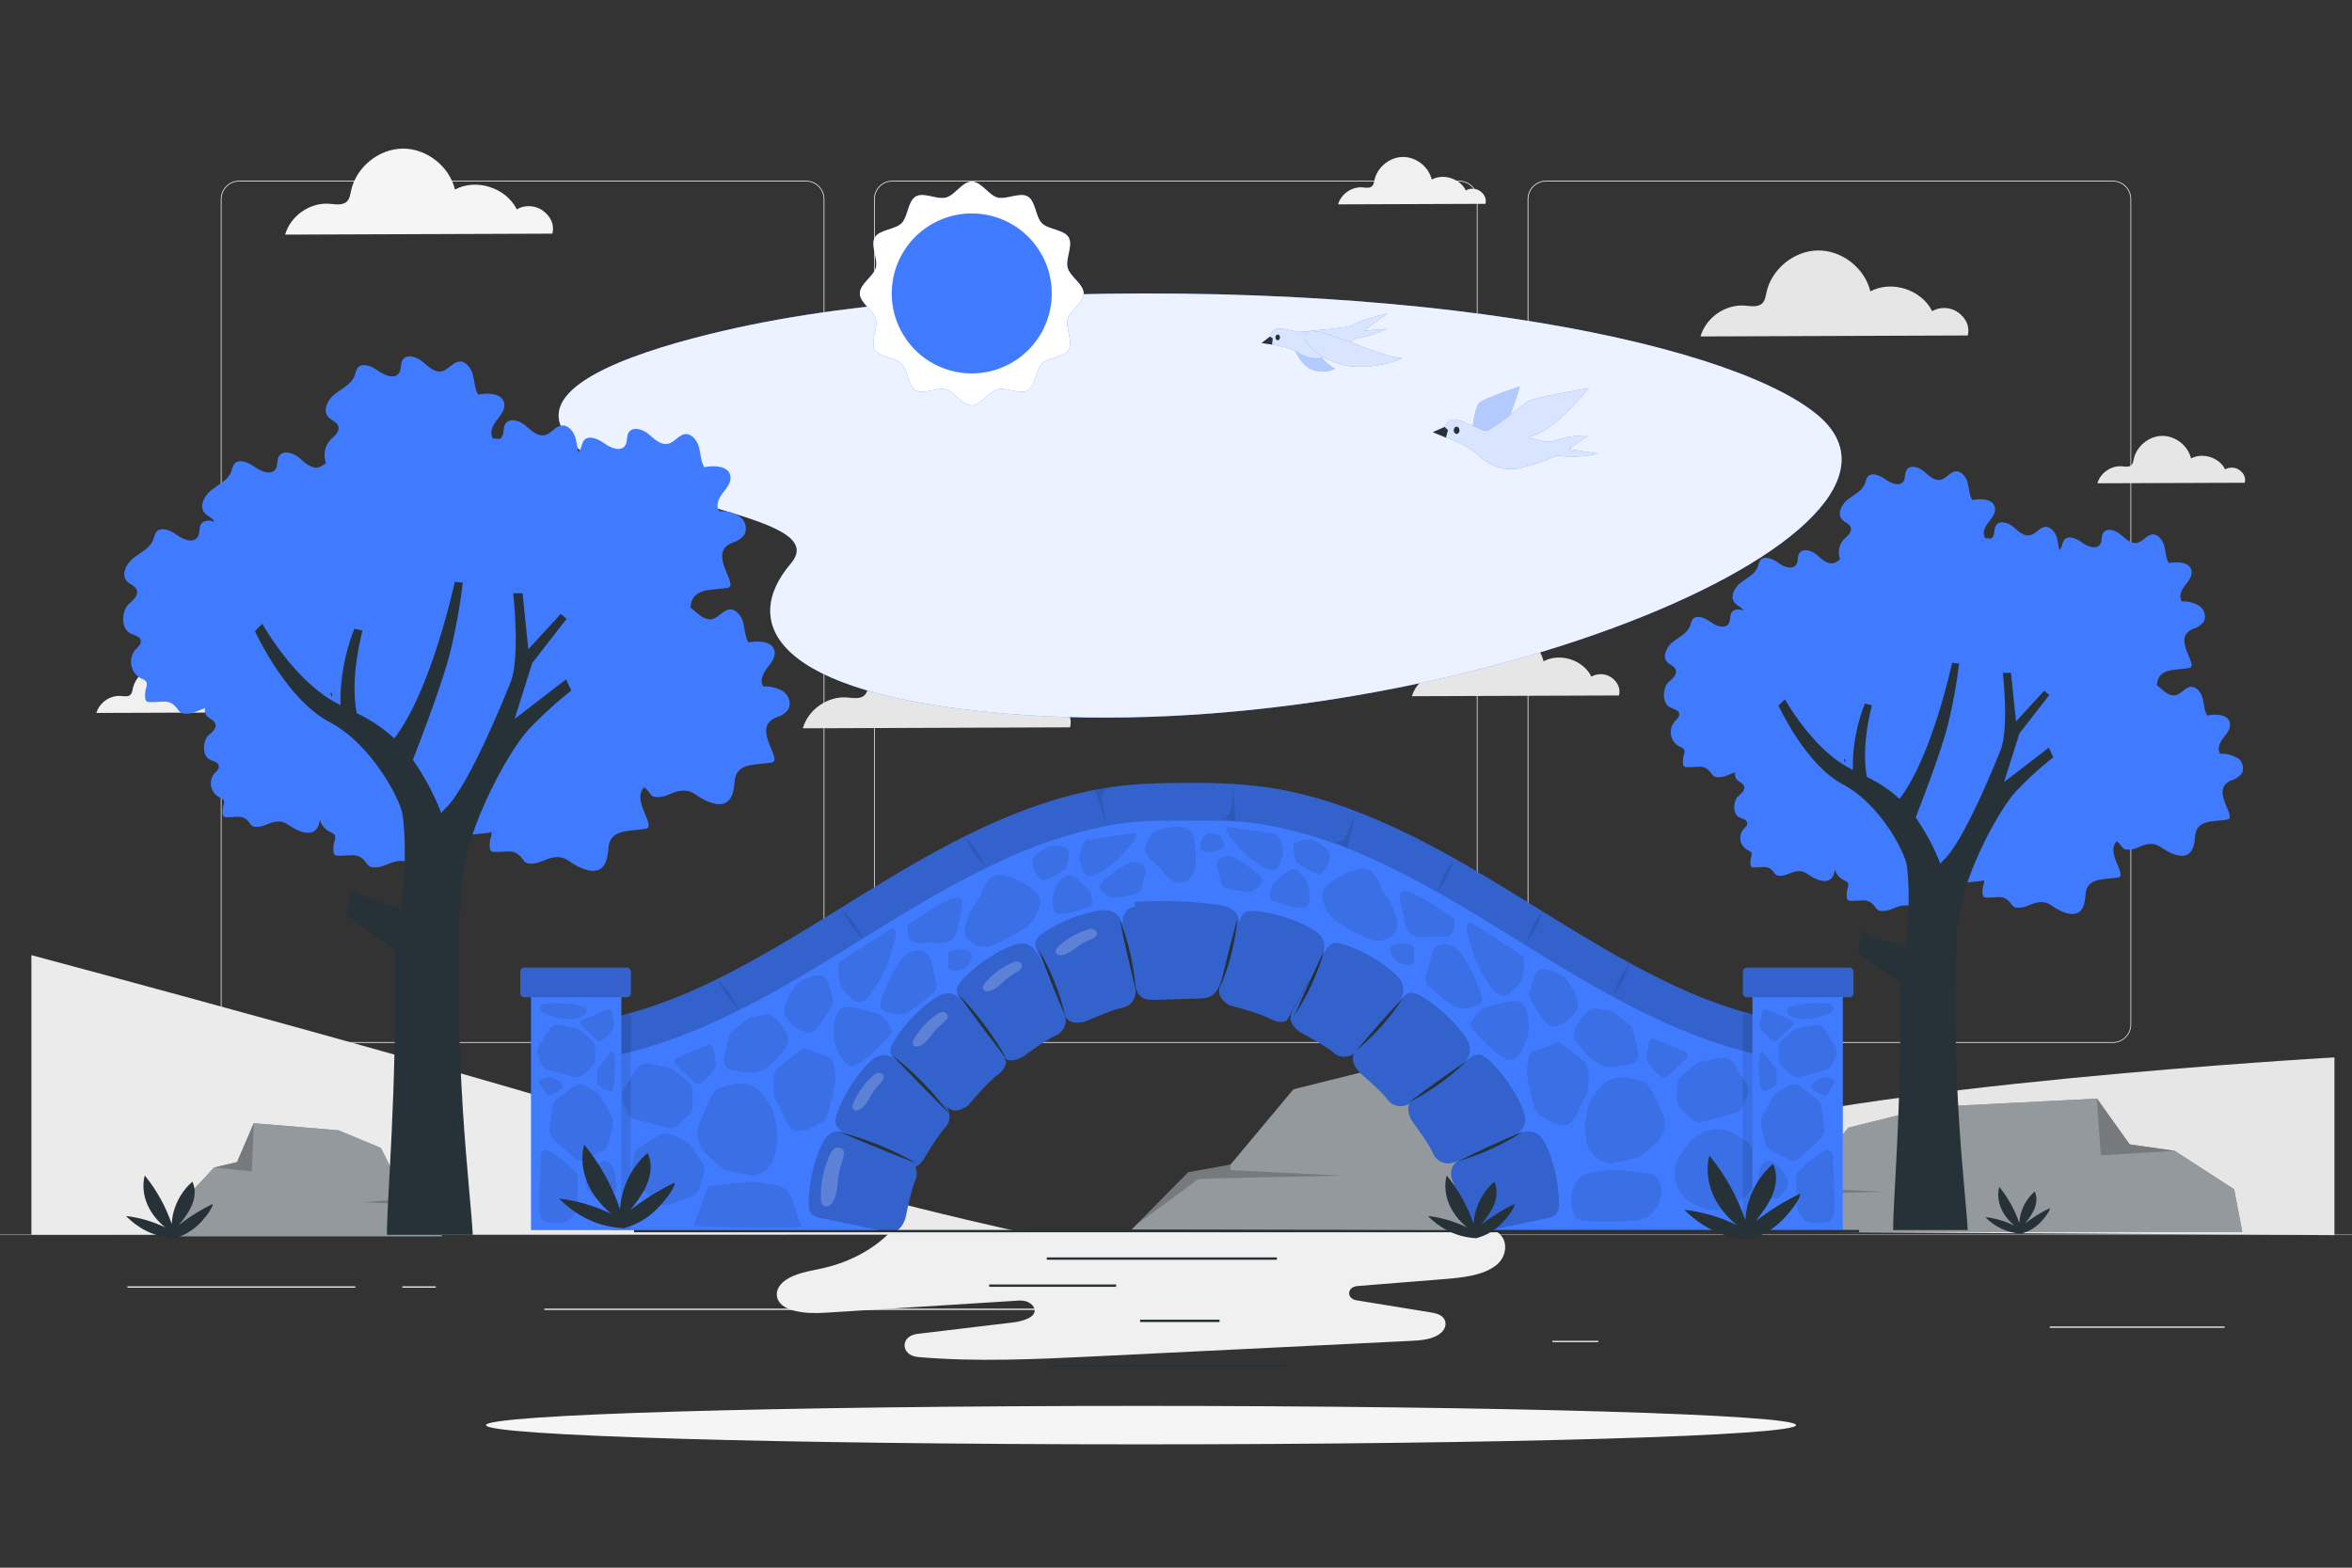 <svg xmlns="http://www.w3.org/2000/svg" viewBox="0 0 750 500"><rect x="0" y="0" width="750" height="500" fill="#333333" stroke="none"/><g id="background-complete"><g><g><g><g><path d="M673.73,332.62h-180.75c-3.23,0-5.86-2.63-5.86-5.86V63.49c0-3.23,2.63-5.86,5.86-5.86h180.75c3.23,0,5.86,2.63,5.86,5.86V326.76c0,3.23-2.63,5.86-5.86,5.86ZM492.99,57.88c-3.09,0-5.61,2.52-5.61,5.61V326.76c0,3.09,2.52,5.61,5.61,5.61h180.75c3.09,0,5.61-2.52,5.61-5.61V63.49c0-3.09-2.52-5.61-5.61-5.61h-180.75Z" style="fill:#e0e0e0;"></path><path d="M465.31,332.62h-180.75c-3.23,0-5.86-2.63-5.86-5.86V63.49c0-3.23,2.63-5.86,5.86-5.86h180.75c3.23,0,5.86,2.63,5.86,5.86V326.76c0,3.23-2.63,5.86-5.86,5.86ZM284.56,57.88c-3.09,0-5.61,2.52-5.61,5.61V326.76c0,3.09,2.52,5.61,5.61,5.61h180.75c3.09,0,5.61-2.52,5.61-5.61V63.49c0-3.09-2.52-5.61-5.61-5.61h-180.75Z" style="fill:#e0e0e0;"></path></g><path d="M257.01,332.62H76.27c-3.23,0-5.86-2.63-5.86-5.86V63.49c0-3.23,2.63-5.86,5.86-5.86h180.75c3.23,0,5.86,2.63,5.86,5.86V326.76c0,3.23-2.63,5.86-5.86,5.86ZM76.27,57.88c-3.09,0-5.61,2.52-5.61,5.61V326.76c0,3.09,2.52,5.61,5.61,5.61h180.75c3.09,0,5.61-2.52,5.61-5.61V63.49c0-3.09-2.52-5.61-5.61-5.61H76.27Z" style="fill:#e0e0e0;"></path></g><rect y="393.69" width="750" height=".12" style="fill:#e0e0e0;"></rect></g><g><rect x="653.63" y="423.07" width="55.73" height=".42" style="fill:#ebebeb;"></rect><rect x="495.04" y="427.64" width="14.63" height=".42" style="fill:#ebebeb;"></rect><rect x="40.64" y="410.27" width="72.67" height=".42" style="fill:#ebebeb;"></rect><rect x="128.3" y="410.27" width="10.66" height=".42" style="fill:#ebebeb;"></rect><rect x="173.59" y="417.38" width="157.61" height=".42" style="fill:#ebebeb;"></rect></g></g><path d="M475.64,392.15l-191.45,.48c-5.26,5.59-12.93,9.8-21.47,11.78-4.43,1.03-9.18,1.52-12.66,4.21-1.64,1.27-2.6,3.03-2.32,4.81,.78,4.9,8.98,5.65,15.1,5.27,20.73-1.3,41.46-2.6,62.19-3.9,2.14-.13,4.21,.87,4.77,2.47,.95,2.74-3.41,4.1-6.76,4.51l-30.53,3.65c-5.56,.66-5.35,6.89,.23,7.38,18.4,1.6,37.34,.72,55.92-.19,33.66-1.65,67.31-3.3,100.97-4.95,3.46-.17,7.16-.41,9.67-2.41,1.44-1.15,2.09-2.82,1.36-4.32-.85-1.76-2.96-2.13-4.92-2.45-7.72-1.26-15.45-2.51-23.17-3.77-3.32-.54-3.07-4.28,.3-4.55l27.62-2.21c5.88-.47,12.24-1.11,16.47-4.32,4.23-3.21,4.21-9.9-1.33-11.49Z" style="fill:#f0f0f0;"></path><path d="M10.01,393.82v-89.18s154.82,41.28,207.75,59.06c52.93,17.79,111.12,30,111.12,30l-318.87,.12Z" style="fill:#ebebeb;"></path><path d="M744.4,393.94v-56.69s-154.82,8.78-207.75,26.57c-52.93,17.79-111.73,28.26-111.73,28.26l319.48,1.86Z" style="fill:#e6e6e6;"></path><path d="M714.19,149.97c-1.31-.99-3.22-1.1-4.64-.27-1.88-3.8-7.13-5.48-10.87-3.48-.98-4.1-5.01-7.25-9.23-7.2-4.21,.05-8.17,3.3-9.05,7.42-.14,.65-.23,1.37-.7,1.85-.76,.78-2.03,.52-3.12,.43-3.41-.27-6.84,2.13-7.77,5.42l46.99-.17c.41-1.59-.3-3.01-1.61-4Z" style="fill:#e6e6e6;"></path><path d="M338.29,224.71c-2.38-1.8-5.85-2-8.42-.49-3.41-6.9-12.93-9.94-19.71-6.31-1.77-7.43-9.09-13.15-16.73-13.05-7.64,.09-14.82,5.98-16.41,13.45-.25,1.19-.42,2.49-1.27,3.36-1.38,1.41-3.68,.94-5.65,.78-6.19-.48-12.41,3.86-14.1,9.84l85.21-.31c.75-2.89-.54-5.47-2.92-7.26Z" style="fill:#e6e6e6;"></path><path d="M624.54,99.73c-2.38-1.8-5.85-2-8.42-.49-3.41-6.9-12.93-9.94-19.71-6.31-1.77-7.43-9.09-13.15-16.73-13.05-7.64,.09-14.82,5.98-16.41,13.45-.25,1.19-.42,2.49-1.27,3.36-1.38,1.41-3.68,.94-5.65,.78-6.19-.48-12.41,3.86-14.1,9.84l85.21-.31c.75-2.89-.54-5.47-2.92-7.26Z" style="fill:#e6e6e6;"></path><path d="M173.21,67.25c-2.38-1.8-5.85-2-8.42-.49-3.41-6.9-12.93-9.94-19.71-6.31-1.77-7.43-9.09-13.15-16.73-13.05-7.64,.09-14.82,5.98-16.41,13.45-.25,1.19-.42,2.49-1.27,3.36-1.38,1.41-3.68,.94-5.65,.78-6.19-.48-12.41,3.86-14.1,9.84l85.21-.31c.75-2.89-.54-5.47-2.92-7.26Z" style="fill:#f5f5f5;"></path><path d="M513.99,216.18c-1.84-1.39-4.53-1.55-6.52-.38-2.64-5.34-10.01-7.7-15.27-4.89-1.37-5.76-7.04-10.18-12.96-10.11-5.92,.07-11.48,4.63-12.72,10.42-.2,.92-.33,1.93-.98,2.6-1.07,1.09-2.85,.73-4.38,.61-4.79-.37-9.62,2.99-10.92,7.62l66.01-.24c.58-2.23-.42-4.23-2.26-5.63Z" style="fill:#e6e6e6;"></path><path d="M408.32,158.55c-1.31-.99-3.22-1.1-4.64-.27-1.88-3.8-7.13-5.48-10.87-3.48-.98-4.1-5.01-7.25-9.23-7.2-4.21,.05-8.17,3.3-9.05,7.42-.14,.65-.23,1.37-.7,1.85-.76,.78-2.03,.52-3.12,.43-3.41-.27-6.84,2.13-7.77,5.42l46.99-.17c.41-1.59-.3-3.01-1.61-4Z" style="fill:#f0f0f0;"></path><path d="M76.12,223.22c-1.31-.99-3.22-1.1-4.64-.27-1.88-3.8-7.13-5.48-10.87-3.48-.98-4.1-5.01-7.25-9.23-7.2-4.21,.05-8.17,3.3-9.05,7.42-.14,.65-.23,1.37-.7,1.85-.76,.78-2.03,.52-3.12,.43-3.41-.27-6.84,2.13-7.77,5.42l46.99-.17c.41-1.59-.3-3.01-1.61-4Z" style="fill:#f0f0f0;"></path><path d="M231.32,130.05c-1.31-.99-3.22-1.1-4.64-.27-1.88-3.8-7.13-5.48-10.87-3.48-.98-4.1-5.01-7.25-9.23-7.2-4.21,.05-8.17,3.3-9.05,7.42-.14,.65-.23,1.37-.7,1.85-.76,.78-2.03,.52-3.12,.43-3.41-.27-6.84,2.13-7.77,5.42l46.99-.17c.41-1.59-.3-3.01-1.61-4Z" style="fill:#f0f0f0;"></path><path d="M472.06,61.01c-1.31-.99-3.22-1.1-4.64-.27-1.88-3.8-7.13-5.48-10.87-3.48-.98-4.1-5.01-7.25-9.23-7.2-4.21,.05-8.17,3.3-9.05,7.42-.14,.65-.23,1.37-.7,1.85-.76,.78-2.03,.52-3.12,.43-3.41-.27-6.84,2.13-7.77,5.42l46.99-.17c.41-1.59-.3-3.01-1.61-4Z" style="fill:#f0f0f0;"></path></g><g id="background-simple"><g><path d="M301.2,95.68c-26.71,1.7-52.47,5.3-75.31,10.97-26.92,6.67-54.43,17.07-46.31,30.66,15,25.1,86.96,25.56,72.6,42.44-16.28,19.12-5.36,41.54,67.67,47.78,138.71,11.84,306.39-57.46,259.29-95.54-29.32-23.71-136.11-45.31-277.94-36.3Z" style="fill:#407BFF;"></path><path d="M301.2,95.68c-26.71,1.7-52.47,5.3-75.31,10.97-26.92,6.67-54.43,17.07-46.31,30.66,15,25.1,86.96,25.56,72.6,42.44-16.28,19.12-5.36,41.54,67.67,47.78,138.71,11.84,306.39-57.46,259.29-95.54-29.32-23.71-136.11-45.31-277.94-36.3Z" style="fill:#fff; opacity:.9;"></path></g></g><g id="Shadow"><path d="M572.71,454.53c0,3.39-93.52,6.13-208.87,6.13s-208.87-2.75-208.87-6.13,93.52-6.13,208.87-6.13,208.87,2.75,208.87,6.13Z" style="fill:#f5f5f5;"></path></g><g id="Sun"><g id="freepik--Sun--inject-5"><g><path d="M345.56,93.6c0,3.02-4.37,5.42-5.11,8.2-.75,2.78,1.79,7.14,.33,9.65-1.45,2.51-6.46,2.47-8.53,4.53-2.07,2.06-1.98,7.06-4.53,8.53-2.55,1.47-6.78-1.1-9.65-.33-2.88,.76-5.19,5.11-8.2,5.11s-5.42-4.37-8.2-5.11c-2.78-.75-7.13,1.8-9.65,.33-2.52-1.46-2.46-6.46-4.53-8.53s-7.05-1.97-8.53-4.53c-1.48-2.56,1.1-6.8,.33-9.67-.76-2.87-5.11-5.18-5.11-8.2s4.37-5.41,5.11-8.19c.75-2.78-1.79-7.14-.33-9.65,1.45-2.51,6.46-2.47,8.53-4.54,2.07-2.07,1.98-7.05,4.53-8.53,2.55-1.48,6.78,1.11,9.65,.33,2.88-.77,5.19-5.1,8.2-5.1s5.42,4.37,8.2,5.1c2.78,.74,7.13-1.79,9.65-.33,2.52,1.45,2.46,6.46,4.53,8.53,2.07,2.07,7.05,1.98,8.53,4.54,1.48,2.56-1.1,6.78-.33,9.65,.76,2.88,5.11,5.2,5.11,8.21Z" style="fill:#407BFF;"></path><path d="M345.56,93.6c0,3.02-4.37,5.42-5.11,8.2-.75,2.78,1.79,7.14,.33,9.65-1.45,2.51-6.46,2.47-8.53,4.53-2.07,2.06-1.98,7.06-4.53,8.53-2.55,1.47-6.78-1.1-9.65-.33-2.88,.76-5.19,5.11-8.2,5.11s-5.42-4.37-8.2-5.11c-2.78-.75-7.13,1.8-9.65,.33-2.52-1.46-2.46-6.46-4.53-8.53s-7.05-1.97-8.53-4.53c-1.48-2.56,1.1-6.8,.33-9.67-.76-2.87-5.11-5.18-5.11-8.2s4.37-5.41,5.11-8.19c.75-2.78-1.79-7.14-.33-9.65,1.45-2.51,6.46-2.47,8.53-4.54,2.07-2.07,1.98-7.05,4.53-8.53,2.55-1.48,6.78,1.11,9.65,.33,2.88-.77,5.19-5.1,8.2-5.1s5.42,4.37,8.2,5.1c2.78,.74,7.13-1.79,9.65-.33,2.52,1.45,2.46,6.46,4.53,8.53,2.07,2.07,7.05,1.98,8.53,4.54,1.48,2.56-1.1,6.78-.33,9.65,.76,2.88,5.11,5.2,5.11,8.21Z" style="fill:#fff;"></path></g><circle cx="309.87" cy="93.59" r="25.51" transform="translate(-.62 185.11) rotate(-33.23)" style="fill:#407BFF;"></circle></g></g><g id="Birds"><g><path d="M469.29,139.58s.68-9.67,2.49-11.18c1.81-1.51,12.85-5.18,12.85-5.18,0,0-4.37,14.91-7.03,16.63-2.66,1.72-8.32-.27-8.32-.27Z" style="fill:#407BFF;"></path><path d="M484.64,123.21h0c-.14,.46-4.42,14.95-7.03,16.63-1.75,.77-3.63,.92-5.45,.46-.97-.17-1.92-.41-2.87-.73,0,0,.7-9.69,2.49-11.18,1.79-1.49,11.84-4.86,12.79-5.16h0l.06-.02Z" style="fill:#fff; opacity:.6;"></path><path d="M463.66,133.77c2.5,0,8.21,3.44,10.09,3.61,1.88,.17,11.23-7.93,13.23-9.27,2-1.34,19.62-4.32,19.62-4.32,0,0-11.68,15.07-19.62,15.51,0,0,5.87,2.06,7.59,1.51,5.44-1.41,6.48-1.98,12.03-1.92l-6.37,4.34,9.54,1.47c-4.42,.99-8.92,1.2-13.38,.63-3.41,1.57-6.92,2.8-10.49,3.65-4.97,1.6-10.24,.24-14.31-3.69-3.43-3.5-14.73-7.46-14.73-7.46l3.85-1.72c.56-1.41,1.69-2.31,2.94-2.35Z" style="fill:#407BFF;"></path><path d="M463.66,133.77c2.5,0,8.21,3.44,10.09,3.61,1.88,.17,11.23-7.93,13.23-9.27,2-1.34,19.62-4.32,19.62-4.32,0,0-11.68,15.07-19.62,15.51,0,0,5.87,2.06,7.59,1.51,5.44-1.41,6.48-1.98,12.03-1.92l-6.37,4.34,9.54,1.47c-4.42,.99-8.92,1.2-13.38,.63-3.41,1.57-6.92,2.8-10.49,3.65-4.97,1.6-10.24,.24-14.31-3.69-3.43-3.5-14.73-7.46-14.73-7.46l3.85-1.72c.56-1.41,1.69-2.31,2.94-2.35Z" style="fill:#fff; opacity:.8;"></path><polygon points="460.65 136.18 461.74 137.17 461.08 139.58 456.87 137.84 460.65 136.18" style="fill:#263238;"></polygon><path d="M465.4,137.24c0,.64-.41,1.16-.92,1.16s-.92-.52-.92-1.16,.41-1.16,.92-1.16,.92,.52,.92,1.16Z" style="fill:#263238;"></path></g><g><g><path d="M412.88,106.97c1.82-1.53,9.32,9.28,12.87,10.63-2.52,1.16-5.26,1.21-7.8,.13-3.91-1.84-6.99-9.17-5.07-10.76Z" style="fill:#407BFF;"></path><path d="M425.75,117.6c-2.52,1.15-5.25,1.2-7.8,.16-3.91-1.84-6.99-9.19-5.07-10.78,.43-.38,1.18,0,2.12,.69,3.03,2.37,8.05,8.9,10.75,9.94Z" style="fill:#fff; opacity:.6;"></path><path d="M406.97,104.89c1.84-.55,6.43,1.15,7.83,.95,1.41-.2,9.94-.97,9.94-.97,2.36-.36,4.04-.46,5.94-.9,3.84-2.11,7.64-3.02,11.73-4l-7.5,5.49,7.14-.55c-3.14,1.61-6.44,2.62-9.79,3.01-2.34,1.85-4.78,3.44-7.3,4.78-3.47,2.19-7.51,2.11-10.93-.22-2.91-2.08-11.68-3.08-11.68-3.08l2.65-2.06c.25-1.26,1.02-2.21,1.97-2.46Z" style="fill:#407BFF;"></path><path d="M406.97,104.89c1.84-.55,6.43,1.15,7.83,.95,1.41-.2,9.94-.97,9.94-.97,2.36-.36,4.04-.46,5.94-.9,3.84-2.11,7.64-3.02,11.73-4l-7.5,5.49,7.14-.55c-3.14,1.61-6.44,2.62-9.79,3.01-2.34,1.85-4.78,3.44-7.3,4.78-3.47,2.19-7.51,2.11-10.93-.22-2.91-2.08-11.68-3.08-11.68-3.08l2.65-2.06c.25-1.26,1.02-2.21,1.97-2.46Z" style="fill:#fff; opacity:.8;"></path><polygon points="404.95 107.35 405.86 107.9 405.64 109.9 402.3 109.41 404.95 107.35" style="fill:#263238;"></polygon><path d="M416.87,105.93c3.31-2.35,22.43,7.86,30.28,8.33-5.26,2.2-10.78,3.08-16.28,2.59-8.83-.91-17.52-8.46-14-10.92Z" style="fill:#407BFF;"></path><path d="M408.17,107.61c0,.51-.33,.92-.73,.92s-.73-.41-.73-.92,.33-.92,.73-.92,.73,.41,.73,.92Z" style="fill:#263238;"></path></g><path d="M416.87,105.93c3.31-2.35,22.43,7.86,30.28,8.33-5.26,2.2-10.78,3.08-16.28,2.59-8.83-.91-17.52-8.46-14-10.92Z" style="fill:#fff; opacity:.8;"></path></g></g><g id="Rocks"><g><polygon points="715.02 392.9 712.41 379.31 693.44 367.04 679.11 365 668.6 350.4 615.82 353.07 589.41 359.66 574.49 377.52 564.49 379.31 551.07 392.9 715.02 392.9" style="fill:#263238;"></polygon><polygon points="715.02 392.9 712.41 379.31 693.44 367.04 679.11 365 668.6 350.4 615.82 353.07 589.41 359.66 574.49 377.52 564.49 379.31 551.07 392.9 715.02 392.9" style="fill:#fff; isolation:isolate; opacity:.5;"></polygon><polygon points="693.44 367.04 669.92 368.49 668.57 350.02 679.11 365 693.44 367.04" style="isolation:isolate; opacity:.2;"></polygon><path d="M574.49,377.52v1.31l26.63,1.3s-34.16,.65-34.26,.81-14.56,10.72-14.56,10.72l12.21-12.35,9.99-1.79Z" style="isolation:isolate; opacity:.2;"></path></g><g><polygon points="581.5 392.15 577.99 373.86 552.45 357.35 533.17 354.61 519.02 334.96 447.98 338.55 412.44 347.42 392.36 371.46 378.91 373.86 360.84 392.15 581.5 392.15" style="fill:#263238;"></polygon><polygon points="581.5 392.15 577.99 373.86 552.45 357.35 533.17 354.61 519.02 334.96 447.98 338.55 412.44 347.42 392.36 371.46 378.91 373.86 360.84 392.15 581.5 392.15" style="fill:#fff; isolation:isolate; opacity:.5;"></polygon><polygon points="552.45 357.35 520.8 359.29 518.99 334.44 533.17 354.61 552.45 357.35" style="isolation:isolate; opacity:.2;"></polygon><path d="M392.36,371.46v1.76l35.84,1.75s-45.97,.87-46.11,1.09c-.14,.22-19.6,14.42-19.6,14.42l16.43-16.62,13.45-2.4Z" style="isolation:isolate; opacity:.2;"></path></g><g><polygon points="57.23 394.33 58.57 382.79 68.27 372.37 75.59 370.64 80.96 358.24 107.94 360.51 121.44 366.11 129.07 381.28 134.18 382.79 141.04 394.33 57.23 394.33" style="fill:#263238;"></polygon><polygon points="57.23 394.33 58.57 382.79 68.27 372.37 75.59 370.64 80.96 358.24 107.94 360.51 121.44 366.11 129.07 381.28 134.18 382.79 141.04 394.33 57.23 394.33" style="fill:#fff; isolation:isolate; opacity:.5;"></polygon><polygon points="68.27 372.37 80.29 373.6 80.98 357.92 75.59 370.64 68.27 372.37" style="isolation:isolate; opacity:.2;"></polygon><path d="M129.07,381.28v1.11l-13.61,1.1s17.46,.55,17.51,.69c.05,.14,7.44,9.1,7.44,9.1l-6.24-10.49-5.11-1.52Z" style="isolation:isolate; opacity:.2;"></path></g></g><g id="Tree_2"><g id="freepik--tree-1--inject-2"><path d="M713.49,241.79c-1.64-.99-3.54-1.47-5.46-1.37-1.18-1.43-.23-3.57,.91-5.03,1.14-1.45,2.53-3.11,2.1-4.91-.67-2.7-4.46-2.81-7.2-2.28-1.01-1.63-.98-3.66-1.48-5.54-.49-1.88-2.1-3.86-3.89-3.6-1.79,.26-2.89,2.24-4.65,2.66-2.05,.48-3.83-1.33-5.43-2.69-.2-.17-.41-.33-.62-.47h0c.34-5.62,5.68-4.73,10.24-5.49,3.56-.59-5.88-9.59,1.32-12.5,1.39-.38,2.62-1.23,3.47-2.4,.75-1.82,.08-3.91-1.57-4.98-1.64-.99-3.53-1.46-5.44-1.37-1.18-1.43-.23-3.57,.91-5.03,1.14-1.45,2.52-3.11,2.1-4.91-.68-2.7-4.46-2.81-7.2-2.28-1.01-1.63-.98-3.66-1.48-5.54s-2.09-3.86-3.89-3.6c-1.8,.26-2.89,2.24-4.65,2.66-2.05,.48-3.83-1.33-5.43-2.69-1.61-1.36-4.41-2.21-5.52-.42-.66,1.06-.26,2.54-.96,3.6-1.19,1.8-4.03,.7-5.78-.6-1.75-1.3-4.58-2.47-5.78-.67-.31,.59-.54,1.22-.68,1.87-.17,.46-.41,.9-.71,1.3-.35-1.25-.46-2.6-.78-3.86-.49-1.87-2.09-3.86-3.89-3.6-1.8,.26-2.89,2.25-4.65,2.66-2.05,.49-3.83-1.33-5.43-2.69-1.61-1.36-4.41-2.21-5.52-.41-.66,1.06-.26,2.54-.96,3.6-.14,.24-.34,.44-.58,.59-.61-.12-1.21-.12-1.81-.12-1.18-1.42-.23-3.55,.91-5.01,1.14-1.46,2.53-3.12,2.1-4.91-.67-2.71-4.46-2.81-7.2-2.28-1.01-1.64-.98-3.67-1.48-5.54-.49-1.87-2.09-3.87-3.89-3.6-1.8,.28-2.89,2.25-4.65,2.67-2.05,.48-3.83-1.32-5.43-2.69s-4.41-2.21-5.52-.42c-.66,1.04-.26,2.54-.96,3.6-1.19,1.79-4.01,.68-5.77-.61-1.76-1.3-4.59-2.47-5.79-.67-.31,.59-.54,1.23-.68,1.88-.83,2.4-3.43,3.6-5.44,5.13s-3.61,4.59-1.91,6.46c.84,.94,2.33,1.28,2.75,2.48,.52,1.42-.98,2.79-2.18,3.81-1.57,1.74-2.03,4.22-1.2,6.42-.6,.54-1.31,.95-2.07,1.2-2.05,.48-3.83-1.33-5.43-2.69-1.61-1.36-4.41-2.21-5.52-.42-.66,1.04-.26,2.54-.96,3.6-1.19,1.8-4.01,.7-5.77-.6-1.76-1.3-4.59-2.47-5.79-.67-.31,.59-.54,1.22-.68,1.87-.83,2.4-3.43,3.6-5.44,5.13s-3.61,4.59-1.91,6.48c.8,.94,2.19,1.32,2.67,2.4-1.42-.56-3.05-.42-3.71,.64-.66,1.06-.26,2.54-.96,3.6-1.19,1.8-4.01,.7-5.77-.6-1.76-1.3-4.59-2.47-5.79-.67-.31,.59-.54,1.23-.68,1.88-.83,2.4-3.43,3.57-5.44,5.12s-3.61,4.61-1.91,6.48c.84,.92,2.33,1.28,2.75,2.48,.53,1.42-.97,2.79-2.17,3.81-1.99,1.68-2.35,6.73,.28,8.12,1.1,.58,2.75,.88,2.99,1.97,.24,1.09-.86,1.93-1.6,2.77-.17,.22-.32,.45-.45,.69-1.39,2.52-.47,5.68,2.05,7.07,.64,.29,1.4,.54,1.64,1.2,.09,.49,.04,1-.16,1.46-.25,.92-.34,1.87-.25,2.82,0,.33,.12,.64,.35,.88,.24,.17,.53,.26,.83,.24,3.79,.17,5.61-1.18,7.93,2.12,.2,.33,.47,.62,.79,.84,.32,.16,.68,.25,1.04,.25,2.6,.22,4.28-1.4,6.68-1.72,3.32-.42,4.01,1.28,6.92,2.65,4.57,2.16,6.79,.83,7.65-2.29,.23-.88,.36-1.79,.41-2.7-.02-1.37,.56-2.69,1.6-3.6h.07c2.43,.2,4.08-1.19,6.21-1.62l1.36-.14c2.53-.02,3.37,1.5,6,2.7,1.21,.64,2.54,.99,3.91,1.04,.38,1.42-1.01,2.69-2.21,3.67-1.98,1.69-2.34,6.74,.29,8.12,1.09,.58,2.75,.9,2.99,1.98,.24,1.08-.86,1.93-1.6,2.76-.17,.22-.32,.44-.45,.68-1.39,2.52-.48,5.7,2.05,7.09,.62,.3,1.4,.54,1.63,1.2,.1,.49,.05,1.01-.14,1.48-.26,.91-.35,1.86-.25,2.81,0,.33,.12,.64,.34,.89,.25,.17,.54,.25,.84,.23,3.79,.17,5.61-1.18,7.93,2.12,.2,.34,.47,.62,.79,.84,.33,.16,.68,.25,1.04,.26,2.6,.22,4.28-1.42,6.68-1.72,3.31-.42,4.01,1.28,6.91,2.65,4.58,2.15,6.8,.83,7.66-2.29,.23-.89,.36-1.8,.41-2.71,.34-5.61,5.68-4.73,10.25-5.48,.32-.03,.61-.22,.74-.52h.29c2.6,.22,4.28-1.4,6.68-1.71,3.32-.42,4.01,1.28,6.92,2.65,4.57,2.16,6.79,.83,7.65-2.29,.23-.89,.36-1.8,.41-2.71,.3-4.37,3.6-4.8,7.2-5.13,.11,1.73,1.11,3.27,2.64,4.09,.64,.29,1.4,.54,1.64,1.2,.09,.49,.04,1-.16,1.46-.25,.91-.34,1.86-.25,2.81,0,.33,.12,.64,.34,.89,.25,.17,.54,.25,.84,.24,3.79,.17,5.61-1.18,7.93,2.12,.2,.33,.47,.62,.79,.84,.32,.16,.68,.25,1.04,.25,2.6,.22,4.28-1.4,6.68-1.72,3.32-.42,4.01,1.28,6.92,2.65,4.57,2.16,6.79,.83,7.65-2.29,.23-.88,.36-1.79,.41-2.7,.34-5.62,5.7-4.73,10.25-5.49,3.56-.59-5.89-9.59,1.31-12.5,1.39-.38,2.62-1.23,3.47-2.4,.66-1.74,.06-3.71-1.46-4.79Z" style="fill:#407BFF;"></path><path d="M597.84,258.93c-.7,.99-1.72,1.7-2.89,2.02-5.98,2.42,1.88,9.91-1.09,10.41-3.79,.63-8.26-.1-8.54,4.58-.04,.76-.15,1.51-.34,2.25-.67,2.6-2.54,3.71-6.35,1.92-2.42-1.14-3.01-2.56-5.75-2.21-1.99,.25-3.4,1.6-5.57,1.42-.3,0-.6-.08-.88-.22-.27-.18-.49-.42-.66-.7-1.93-2.74-3.45-1.62-6.6-1.76-.25,.01-.49-.06-.7-.2-.18-.2-.28-.46-.28-.74-.08-.78,0-1.58,.2-2.34,.18-.4,.22-.84,.13-1.27-.19-.56-.84-.76-1.36-1.02-.2-.11-.38-.23-.56-.37-1.89-1.47-2.24-4.2-.77-6.09,.56-.7,1.54-1.29,1.27-2.31-.27-1.02-1.61-1.17-2.54-1.65-2.18-1.14-1.88-5.36-.23-6.76,.99-.84,2.25-1.9,1.81-3.17-.36-.98-1.59-1.29-2.28-2.07-1.43-1.59-.1-4.11,1.59-5.39,1.69-1.28,3.85-2.27,4.53-4.28,.12-.54,.32-1.07,.57-1.56,1.02-1.5,3.35-.52,4.82,.56,1.47,1.08,3.82,2.03,4.82,.51,.57-.88,.24-2.13,.79-3.02,.93-1.48,3.27-.77,4.61,.36,1.33,1.13,2.82,2.64,4.52,2.23,1.47-.34,2.3-2.03,3.88-2.22,1.59-.19,2.79,1.43,3.24,2.98,.44,1.55,.42,3.25,1.27,4.62,2.27-.44,5.43-.37,5.96,1.89,.37,1.55-.8,2.87-1.74,4.09-.94,1.22-1.74,3-.76,4.19,1.6-.09,3.18,.31,4.54,1.14,1.41,.88,1.98,2.65,1.33,4.19Z" style="fill:#407BFF;"></path><path d="M636.89,265.89c-.85,1.2-2.09,2.06-3.5,2.44-7.23,2.93,2.27,12-1.32,12.59-4.59,.77-10-.12-10.34,5.54-.05,.92-.19,1.83-.41,2.72-.81,3.15-3.07,4.49-7.68,2.32-2.93-1.38-3.64-3.1-6.96-2.67-2.41,.31-4.12,1.94-6.74,1.72-.37,0-.73-.1-1.06-.26-.32-.22-.59-.51-.8-.84-2.33-3.32-4.18-1.97-7.99-2.14-.3,.02-.6-.07-.84-.25-.22-.24-.34-.56-.34-.89-.09-.95-.01-1.91,.25-2.83,.21-.48,.27-1.02,.15-1.54-.23-.68-1.01-.92-1.64-1.23-.24-.13-.47-.28-.68-.45-2.29-1.78-2.71-5.08-.93-7.37,.68-.84,1.86-1.57,1.54-2.8-.32-1.23-1.95-1.41-3.07-2-2.64-1.38-2.27-6.48-.28-8.19,1.2-1.01,2.72-2.3,2.2-3.84-.43-1.18-1.92-1.57-2.76-2.5-1.74-1.92-.12-4.98,1.92-6.53,2.04-1.55,4.65-2.75,5.48-5.18,.15-.66,.38-1.29,.69-1.89,1.23-1.81,4.05-.63,5.84,.68,1.78,1.31,4.62,2.46,5.84,.61,.69-1.06,.29-2.58,.95-3.66,1.12-1.8,3.96-.94,5.58,.43,1.61,1.37,3.41,3.19,5.47,2.7,1.78-.41,2.78-2.46,4.7-2.69,1.92-.23,3.38,1.74,3.92,3.61,.54,1.87,.51,3.93,1.54,5.59,2.75-.54,6.57-.45,7.22,2.29,.45,1.87-.97,3.47-2.1,4.95s-2.1,3.62-.92,5.07c1.93-.1,3.85,.38,5.5,1.38,1.71,1.06,2.39,3.21,1.61,5.07Z" style="fill:#407BFF;"></path><path d="M680.19,264.84c-.85,1.2-2.09,2.06-3.5,2.44-7.23,2.93,2.27,12-1.32,12.59-4.59,.77-10-.12-10.34,5.54-.05,.92-.19,1.83-.41,2.72-.81,3.15-3.07,4.48-7.68,2.32-2.93-1.38-3.64-3.1-6.96-2.67-2.41,.31-4.12,1.94-6.74,1.72-.37,0-.73-.1-1.06-.26-.32-.22-.59-.51-.8-.84-2.33-3.32-4.18-1.97-7.99-2.14-.3,.02-.6-.07-.84-.25-.22-.24-.34-.56-.34-.89-.09-.95-.01-1.91,.25-2.83,.21-.48,.27-1.02,.15-1.54-.23-.68-1.01-.92-1.64-1.23-.24-.13-.47-.28-.68-.45-2.29-1.78-2.71-5.08-.93-7.37,.68-.84,1.86-1.57,1.54-2.8-.32-1.23-1.95-1.41-3.07-2-2.64-1.38-2.27-6.48-.28-8.19,1.2-1.01,2.72-2.3,2.2-3.84-.43-1.18-1.92-1.57-2.76-2.5-1.74-1.92-.12-4.98,1.92-6.53,2.04-1.55,4.65-2.75,5.48-5.18,.15-.66,.38-1.29,.69-1.89,1.23-1.81,4.05-.63,5.84,.68,1.78,1.31,4.62,2.46,5.84,.61,.69-1.06,.29-2.58,.95-3.66,1.12-1.8,3.96-.94,5.58,.43,1.61,1.37,3.41,3.19,5.47,2.7,1.78-.41,2.78-2.46,4.7-2.69,1.92-.23,3.38,1.74,3.92,3.61,.54,1.87,.51,3.93,1.54,5.59,2.75-.54,6.57-.45,7.22,2.29,.45,1.87-.97,3.47-2.1,4.95-1.14,1.47-2.1,3.62-.92,5.07,1.93-.1,3.85,.38,5.5,1.38,1.71,1.06,2.39,3.21,1.61,5.07Z" style="fill:#407BFF;"></path><path d="M653.32,238.45l-14.26,10.98,4.89-15.51,9.52-12.25-1.63-1.36-8.98,9.79-1.6-15.51h-2.6s2.14,18.43-.94,25.17c0,0-11.16,28.4-17.96,34.55-.38,.36-.72,.76-1,1.21-2.04-5.23-4.69-10.2-7.89-14.8,2.68-6.87,8.44-21.96,10.4-30.03,1.53-6.27,2.68-12.63,3.44-19.04l-2.23-.25s-6.32,29.83-16.76,43.4c-3.09-2.84-6.6-5.2-10.4-6.99-.85-4.19-1.21-11.49,1.57-22.88l-2.21-.56s-4.21,9.64-3.84,21.2c-1.57-.79-3.08-1.69-4.53-2.68-10.06-7.08-17.14-19.86-17.14-19.86l-2.06,2s8.59,18.86,20.55,25.15c11.97,6.3,19.72,21.65,20.34,25.67,.17,1.15,1.55,10.26-.36,26.23-3.99-1.7-8.56-2.34-13.89-5.2l-1.38,6.92,13.51,9.67c.64,38.92-2.3,70.09-2.19,78.85h23.77c-.59-12.09-5.59-48.21-3.37-95.71,.19-1.17,.39-2.51,.58-4.06,1.86-14.57,12.91-34.48,18.17-40.14,5.64-6.07,11.9-10.88,11.9-10.88l-1.45-3.1Z" style="fill:#263238;"></path></g></g><g id="Tree_1"><g id="freepik--tree-1--inject-2-2"><path d="M249.77,220.52c-1.89-1.14-4.08-1.69-6.28-1.57-1.35-1.64-.26-4.11,1.05-5.78,1.31-1.67,2.91-3.58,2.42-5.65-.77-3.11-5.14-3.23-8.28-2.62-1.16-1.88-1.13-4.21-1.7-6.38-.57-2.17-2.42-4.45-4.47-4.14-2.06,.3-3.33,2.58-5.36,3.06-2.36,.55-4.4-1.53-6.25-3.09-.23-.19-.47-.37-.72-.54h0c.39-6.47,6.54-5.44,11.79-6.32,4.1-.68-6.76-11.04,1.52-14.38,1.6-.44,3.01-1.41,3.99-2.76,.86-2.1,.1-4.51-1.81-5.73-1.89-1.14-4.07-1.69-6.27-1.57-1.35-1.64-.26-4.11,1.05-5.78,1.31-1.67,2.9-3.58,2.42-5.65-.79-3.11-5.14-3.23-8.28-2.62-1.16-1.88-1.13-4.21-1.7-6.38-.57-2.17-2.4-4.45-4.47-4.14-2.07,.3-3.33,2.58-5.36,3.06-2.36,.55-4.4-1.53-6.25-3.09-1.85-1.56-5.08-2.54-6.35-.48-.76,1.21-.3,2.93-1.1,4.14-1.37,2.07-4.64,.8-6.65-.69s-5.27-2.84-6.65-.77c-.36,.68-.62,1.4-.79,2.15-.2,.53-.47,1.04-.81,1.49-.4-1.44-.52-3-.9-4.44-.57-2.15-2.4-4.45-4.47-4.14s-3.33,2.6-5.36,3.06c-2.36,.57-4.4-1.53-6.25-3.09-1.85-1.56-5.08-2.54-6.35-.47-.76,1.21-.3,2.93-1.1,4.14-.17,.27-.39,.51-.66,.68-.7-.14-1.39-.14-2.08-.14-1.35-1.63-.26-4.09,1.05-5.77,1.31-1.68,2.91-3.59,2.42-5.65-.77-3.12-5.14-3.23-8.28-2.62-1.16-1.89-1.13-4.22-1.7-6.38-.57-2.15-2.4-4.46-4.47-4.14-2.07,.32-3.33,2.6-5.36,3.08-2.36,.55-4.4-1.52-6.25-3.09-1.85-1.57-5.08-2.54-6.35-.48-.76,1.2-.3,2.93-1.1,4.14-1.37,2.06-4.61,.79-6.64-.7-2.03-1.49-5.29-2.84-6.67-.77-.36,.68-.63,1.41-.79,2.17-.95,2.76-3.95,4.14-6.27,5.91-2.32,1.77-4.16,5.29-2.19,7.44,.97,1.08,2.68,1.48,3.16,2.86,.59,1.63-1.13,3.22-2.51,4.39-1.81,2.01-2.34,4.86-1.38,7.39-.69,.63-1.5,1.1-2.39,1.38-2.36,.55-4.4-1.53-6.25-3.09-1.85-1.56-5.08-2.54-6.35-.48-.76,1.2-.3,2.93-1.1,4.14-1.37,2.07-4.61,.8-6.64-.69-2.03-1.49-5.29-2.84-6.67-.77-.36,.68-.62,1.4-.79,2.15-.95,2.76-3.95,4.14-6.27,5.91-2.32,1.77-4.16,5.29-2.19,7.45,.92,1.08,2.53,1.52,3.08,2.76-1.63-.65-3.51-.48-4.27,.73s-.3,2.93-1.1,4.14c-1.37,2.07-4.61,.8-6.64-.69-2.03-1.49-5.29-2.84-6.67-.77-.36,.68-.63,1.41-.79,2.17-.95,2.76-3.95,4.11-6.27,5.89-2.32,1.78-4.16,5.3-2.19,7.45,.97,1.06,2.68,1.48,3.16,2.86,.61,1.63-1.12,3.22-2.5,4.39-2.29,1.93-2.71,7.74,.32,9.35,1.27,.66,3.16,1.01,3.44,2.26,.28,1.26-.99,2.22-1.84,3.19-.2,.25-.37,.52-.52,.79-1.6,2.9-.54,6.54,2.36,8.14,.73,.33,1.62,.62,1.89,1.38,.1,.57,.04,1.15-.18,1.68-.29,1.06-.39,2.15-.29,3.24,0,.37,.14,.74,.4,1.01,.28,.2,.61,.3,.95,.28,4.36,.19,6.46-1.35,9.12,2.44,.23,.38,.54,.71,.91,.97,.37,.19,.78,.29,1.2,.29,3,.25,4.93-1.62,7.69-1.97,3.82-.48,4.61,1.48,7.97,3.05,5.26,2.48,7.81,.95,8.81-2.64,.26-1.02,.42-2.06,.47-3.11-.02-1.58,.65-3.1,1.84-4.14h.08c2.8,.23,4.69-1.37,7.15-1.86l1.56-.17c2.91-.03,3.88,1.73,6.9,3.11,1.39,.73,2.93,1.14,4.5,1.2,.44,1.63-1.16,3.09-2.54,4.22-2.28,1.95-2.69,7.76,.33,9.35,1.26,.66,3.16,1.04,3.44,2.28,.28,1.24-.99,2.22-1.84,3.18-.19,.25-.37,.51-.52,.79-1.6,2.9-.55,6.56,2.35,8.16,.72,.35,1.62,.62,1.88,1.38,.12,.57,.06,1.16-.17,1.7-.3,1.05-.4,2.14-.29,3.23,0,.38,.13,.74,.39,1.02,.28,.19,.62,.28,.97,.26,4.36,.19,6.46-1.35,9.12,2.44,.23,.39,.54,.72,.91,.97,.37,.18,.78,.29,1.2,.3,3,.25,4.93-1.63,7.69-1.97,3.81-.48,4.61,1.48,7.95,3.05,5.27,2.47,7.83,.95,8.82-2.64,.26-1.02,.42-2.07,.47-3.12,.39-6.46,6.54-5.44,11.8-6.31,.37-.03,.7-.26,.86-.59h.33c3,.25,4.93-1.62,7.69-1.97,3.82-.48,4.61,1.48,7.97,3.05,5.26,2.48,7.81,.95,8.81-2.64,.26-1.02,.42-2.07,.47-3.12,.35-5.02,4.14-5.52,8.28-5.91,.13,1.99,1.28,3.77,3.04,4.71,.73,.33,1.62,.62,1.89,1.38,.1,.57,.04,1.15-.18,1.68-.29,1.05-.39,2.14-.29,3.23,0,.38,.13,.74,.39,1.02,.29,.19,.62,.29,.97,.28,4.36,.19,6.46-1.35,9.12,2.44,.23,.38,.54,.71,.91,.97,.37,.19,.78,.29,1.2,.29,3,.25,4.93-1.62,7.69-1.97,3.82-.48,4.61,1.48,7.97,3.05,5.26,2.48,7.81,.95,8.81-2.64,.26-1.02,.42-2.06,.47-3.11,.39-6.47,6.56-5.44,11.8-6.32,4.1-.68-6.78-11.04,1.5-14.38,1.6-.44,3.01-1.41,3.99-2.76,.76-2.01,.07-4.27-1.68-5.51Z" style="fill:#407BFF;"></path><path d="M116.64,240.24c-.81,1.14-1.98,1.96-3.33,2.32-6.88,2.79,2.16,11.41-1.26,11.98-4.37,.73-9.51-.12-9.83,5.27-.05,.87-.18,1.74-.39,2.59-.77,2.99-2.92,4.27-7.3,2.21-2.79-1.31-3.46-2.95-6.62-2.54-2.29,.29-3.92,1.84-6.41,1.64-.35,0-.69-.09-1.01-.25-.31-.21-.57-.49-.76-.8-2.22-3.16-3.97-1.87-7.6-2.03-.29,.02-.57-.07-.8-.23-.21-.23-.33-.53-.32-.85-.09-.9-.01-1.81,.23-2.69,.2-.46,.25-.97,.15-1.46-.22-.64-.96-.88-1.56-1.17-.23-.13-.44-.27-.65-.43-2.18-1.69-2.58-4.83-.89-7.01,.64-.8,1.77-1.49,1.46-2.66s-1.86-1.34-2.92-1.9c-2.51-1.31-2.16-6.16-.26-7.79,1.14-.96,2.59-2.19,2.09-3.65-.41-1.12-1.83-1.49-2.63-2.38-1.65-1.83-.12-4.73,1.83-6.21,1.94-1.48,4.43-2.61,5.22-4.92,.14-.62,.36-1.23,.66-1.8,1.17-1.72,3.86-.6,5.55,.64,1.69,1.24,4.4,2.34,5.55,.58,.66-1.01,.28-2.45,.91-3.48,1.07-1.71,3.77-.89,5.3,.41,1.53,1.3,3.24,3.04,5.2,2.57,1.69-.39,2.64-2.34,4.47-2.56s3.21,1.65,3.73,3.43,.48,3.74,1.46,5.32c2.61-.51,6.25-.42,6.87,2.18,.42,1.78-.92,3.3-2,4.7-1.08,1.4-2,3.45-.88,4.82,1.84-.1,3.66,.36,5.23,1.31,1.63,1.01,2.28,3.06,1.53,4.82Z" style="fill:#407BFF;"></path><path d="M161.59,248.25c-.98,1.38-2.4,2.37-4.03,2.81-8.33,3.38,2.62,13.81-1.52,14.5-5.29,.88-11.51-.14-11.9,6.38-.05,1.06-.21,2.1-.48,3.13-.94,3.62-3.54,5.16-8.84,2.67-3.38-1.59-4.19-3.57-8.01-3.08-2.78,.35-4.74,2.23-7.76,1.98-.42,0-.84-.11-1.22-.3-.37-.26-.68-.59-.92-.97-2.69-3.82-4.81-2.26-9.19-2.46-.35,.02-.69-.08-.97-.28-.26-.28-.4-.65-.39-1.03-.11-1.09-.01-2.2,.28-3.25,.25-.56,.31-1.17,.18-1.77-.27-.78-1.17-1.06-1.89-1.41-.27-.15-.54-.32-.78-.52-2.64-2.05-3.12-5.84-1.07-8.48,.78-.97,2.14-1.8,1.77-3.22-.37-1.41-2.25-1.63-3.54-2.3-3.04-1.59-2.62-7.46-.32-9.42,1.38-1.17,3.13-2.65,2.53-4.42-.49-1.36-2.21-1.8-3.18-2.88-2-2.21-.14-5.73,2.21-7.51,2.35-1.79,5.36-3.16,6.31-5.96,.17-.76,.44-1.49,.8-2.17,1.41-2.09,4.67-.72,6.72,.78,2.05,1.5,5.32,2.83,6.72,.71,.8-1.22,.34-2.97,1.1-4.21,1.29-2.07,4.56-1.08,6.42,.5,1.86,1.57,3.92,3.68,6.29,3.11,2.05-.48,3.2-2.83,5.41-3.09,2.21-.27,3.89,2,4.51,4.15s.58,4.53,1.77,6.44c3.16-.62,7.57-.51,8.31,2.63,.51,2.16-1.11,4-2.42,5.69s-2.42,4.17-1.06,5.83c2.22-.12,4.43,.43,6.33,1.59,1.97,1.23,2.75,3.7,1.86,5.83Z" style="fill:#407BFF;"></path><path d="M211.43,247.04c-.98,1.38-2.4,2.37-4.03,2.81-8.33,3.38,2.62,13.81-1.52,14.5-5.29,.88-11.51-.14-11.9,6.38-.05,1.06-.21,2.1-.48,3.13-.94,3.62-3.54,5.16-8.84,2.67-3.38-1.59-4.19-3.57-8.01-3.08-2.78,.35-4.74,2.23-7.76,1.98-.42,0-.84-.11-1.22-.3-.37-.26-.68-.59-.92-.97-2.69-3.82-4.81-2.26-9.19-2.46-.35,.02-.69-.08-.97-.28-.26-.28-.4-.65-.39-1.03-.11-1.09-.01-2.2,.28-3.25,.25-.56,.31-1.17,.18-1.77-.27-.78-1.17-1.06-1.89-1.41-.27-.15-.54-.32-.78-.52-2.64-2.05-3.12-5.84-1.07-8.48,.78-.97,2.14-1.8,1.77-3.22-.37-1.41-2.25-1.63-3.54-2.3-3.04-1.59-2.62-7.46-.32-9.42,1.38-1.17,3.13-2.65,2.53-4.42-.5-1.36-2.21-1.8-3.18-2.88-2-2.21-.14-5.73,2.21-7.51,2.35-1.79,5.36-3.16,6.31-5.96,.17-.76,.44-1.49,.8-2.17,1.41-2.09,4.67-.72,6.72,.78,2.05,1.5,5.32,2.83,6.72,.71,.8-1.22,.34-2.97,1.1-4.21,1.29-2.07,4.56-1.08,6.42,.5,1.86,1.57,3.92,3.68,6.29,3.11,2.05-.48,3.2-2.83,5.41-3.09,2.21-.27,3.89,2,4.51,4.15s.58,4.53,1.77,6.44c3.16-.62,7.57-.51,8.31,2.63,.51,2.16-1.11,4-2.42,5.69s-2.42,4.17-1.06,5.83c2.22-.12,4.43,.43,6.33,1.59,1.97,1.23,2.75,3.7,1.86,5.83Z" style="fill:#407BFF;"></path><path d="M180.5,216.67l-16.41,12.64,5.63-17.85,10.96-14.1-1.87-1.56-10.34,11.27-1.84-17.85h-2.99s2.46,21.21-1.08,28.98c0,0-12.85,32.69-20.67,39.77-.44,.41-.83,.88-1.15,1.39-2.35-6.02-5.4-11.74-9.09-17.04,3.09-7.9,9.72-25.27,11.97-34.57,1.77-7.22,3.09-14.54,3.96-21.92l-2.56-.28s-7.27,34.33-19.29,49.96c-3.56-3.27-7.6-5.98-11.97-8.04-.98-4.82-1.39-13.22,1.8-26.33l-2.54-.65s-4.85,11.09-4.42,24.41c-1.81-.91-3.55-1.94-5.22-3.09-11.58-8.15-19.73-22.86-19.73-22.86l-2.37,2.31s9.88,21.7,23.66,28.95c13.77,7.25,22.7,24.92,23.41,29.55,.2,1.32,1.79,11.81-.42,30.19-4.59-1.96-9.85-2.69-15.99-5.98l-1.58,7.97,15.55,11.13c.74,44.8-2.65,80.68-2.52,90.77h27.36c-.67-13.91-6.44-55.49-3.88-110.17,.22-1.34,.45-2.88,.67-4.68,2.14-16.77,14.87-39.69,20.92-46.21,6.49-6.98,13.7-12.52,13.7-12.52l-1.66-3.57Z" style="fill:#263238;"></path></g></g><g id="Bridge"><g><path d="M194.55,392.32v-58.05s123.16-72.52,179.78-77.14c56.62-4.63,127.42,48.37,148.65,58.29,21.24,9.92,38.29,18.67,39.94,17.52,1.65-1.14,.73,59.38,.73,59.38l-88.56,.33,5.56-8.44s-32.71-83.13-105.5-80.51c-72.79,2.62-90.7,88.63-90.7,88.63h-89.91Z" style="fill:#407BFF;"></path><path d="M192.96,337.33c28.14-5.3,53.27-20.11,77.32-34.96,12.25-7.57,24.44-15.26,37.18-21.98,12.61-6.65,24.68-11.97,38.65-15.46,7.1-1.78,12.77-2.7,19.75-3.06,3.43-.18,6.88-.13,10.32-.13s6.8,0,10.2,0c1.99,0,3.97,.03,5.96,.13,1.75,.09,3.5,.23,5.24,.4,.87,.09,1.74,.19,2.6,.3-.71-.09,1.32,.2,1.65,.25,7.03,1.11,13.95,2.9,20.69,5.16,6.91,2.32,12.52,4.68,18.91,7.72,13.06,6.22,25.47,13.66,37.76,21.26,24.03,14.86,48.37,30.53,75.9,38.04,3.35,.92,6.74,1.69,10.16,2.33,3.07,.58,6.62-.85,7.38-4.19,.67-2.95-.89-6.76-4.19-7.38-6.94-1.31-13.74-3.19-20.39-5.56-6.75-2.4-12.12-4.76-18.69-8.01-12.68-6.26-24.77-13.63-36.79-21.07-24.61-15.22-49.78-31.13-78.24-38.02-10.66-2.58-21.39-3.38-32.3-3.38-9.36,0-18.57-.02-27.87,1.36-28.88,4.31-55.03,19.36-79.51,34.46-12.14,7.49-24.19,15.14-36.74,21.94-12.55,6.81-24.26,12.19-37.99,15.93-3.35,.92-6.74,1.69-10.16,2.33-3.09,.58-5.13,4.47-4.19,7.38,1.07,3.3,4.07,4.81,7.38,4.19h0Z" style="fill:#407BFF;"></path><g style="opacity:.2;"><path d="M192.96,337.33c28.14-5.3,53.27-20.11,77.32-34.96,12.25-7.57,24.44-15.26,37.18-21.98,12.61-6.65,24.68-11.97,38.65-15.46,7.1-1.78,12.77-2.7,19.75-3.06,3.43-.18,6.88-.13,10.32-.13s6.8,0,10.2,0c1.99,0,3.97,.03,5.96,.13,1.75,.09,3.5,.23,5.24,.4,.87,.09,1.74,.19,2.6,.3-.71-.09,1.32,.2,1.65,.25,7.03,1.11,13.95,2.9,20.69,5.16,6.91,2.32,12.52,4.68,18.91,7.72,13.06,6.22,25.47,13.66,37.76,21.26,24.03,14.86,48.37,30.53,75.9,38.04,3.35,.92,6.74,1.69,10.16,2.33,3.07,.58,6.62-.85,7.38-4.19,.67-2.95-.89-6.76-4.19-7.38-6.94-1.31-13.74-3.19-20.39-5.56-6.75-2.4-12.12-4.76-18.69-8.01-12.68-6.26-24.77-13.63-36.79-21.07-24.61-15.22-49.78-31.13-78.24-38.02-10.66-2.58-21.39-3.38-32.3-3.38-9.36,0-18.57-.02-27.87,1.36-28.88,4.31-55.03,19.36-79.51,34.46-12.14,7.49-24.19,15.14-36.74,21.94-12.55,6.81-24.26,12.19-37.99,15.93-3.35,.92-6.74,1.69-10.16,2.33-3.09,.58-5.13,4.47-4.19,7.38,1.07,3.3,4.07,4.81,7.38,4.19h0Z"></path></g><g><g><path d="M320.78,338.42c-4.11-5.74-8.23-11.48-12.34-17.21-1.36-1.9-2.96-3.95-5.26-4.35-2.17-.38-4.28,.86-6.06,2.16-4.78,3.51-8.88,7.95-12.01,12.99-.71,1.15-1.4,2.48-1.11,3.8,.25,1.1,1.12,1.94,1.96,2.7,5.02,4.59,10.04,9.18,15.06,13.77,.83,.76,1.72,1.55,2.82,1.81,1.63,.38,3.26-.5,4.7-1.34,0,0,6.44-7.75,9.47-9.87,3.02-2.12,2.78-4.46,2.78-4.46Z" style="fill:#407BFF;"></path><path d="M336.82,330.16c2.59-1.14,3.69-4.25,2.54-6.84l-7.35-16.71c-.94-2.14-2.08-4.48-4.25-5.34-2.05-.82-4.37-.05-6.38,.86-5.4,2.45-10.33,5.94-14.43,10.24-.94,.98-1.88,2.14-1.87,3.49,.01,1.13,.7,2.13,1.36,3.05,3.96,5.53,7.93,11.05,11.89,16.58,.66,.92,1.36,1.87,2.38,2.35,.76,.35,1.58,.4,2.41,.29,1.35-.17,2.62-.76,3.72-1.57,2.33-1.71,7.31-5.27,9.86-6.36,.03-.01,.07-.03,.1-.04Z" style="fill:#407BFF;"></path><path d="M358.05,321.36c2.78-.55,4.52-3.34,3.98-6.12l-3.52-17.91c-.45-2.29-1.05-4.82-2.98-6.14-1.82-1.24-4.25-1-6.41-.55-5.81,1.21-11.38,3.54-16.32,6.83-1.13,.75-2.3,1.67-2.58,3-.23,1.11,.22,2.23,.66,3.27,2.66,6.26,5.32,12.52,7.98,18.78,.44,1.04,.92,2.13,1.81,2.82,.66,.51,1.45,.74,2.29,.81,1.36,.13,2.72-.17,3.97-.71,2.65-1.16,8.29-3.55,11.01-4.05,.04,0,.07-.01,.11-.02Z" style="fill:#407BFF;"></path><path d="M410.29,325.53c3.4-6.19,6.8-12.37,10.2-18.56,1.13-2.05,2.29-4.37,1.65-6.62-.6-2.12-2.62-3.49-4.57-4.53-5.23-2.8-11-4.58-16.9-5.23-1.35-.15-2.84-.19-3.91,.64-.89,.7-1.26,1.85-1.59,2.93-1.97,6.51-3.95,13.02-5.92,19.52-.33,1.08-.66,2.22-.41,3.32,.36,1.63,1.85,2.72,3.24,3.66,0,0,9.77,2.47,12.99,4.28,3.21,1.81,5.23,.58,5.23,.58Z" style="fill:#407BFF;"></path><path d="M425.36,335.85c2.15,1.84,5.42,1.49,7.27-.66l11.91-13.84c1.52-1.77,3.14-3.81,2.99-6.14-.15-2.2-1.84-3.96-3.53-5.38-4.54-3.82-9.82-6.76-15.46-8.6-1.29-.42-2.74-.78-3.95-.18-1.01,.5-1.62,1.55-2.16,2.54-3.27,5.96-6.55,11.92-9.82,17.88-.54,.99-1.1,2.04-1.09,3.17,0,.84,.32,1.6,.78,2.3,.74,1.15,1.81,2.04,3.02,2.68,2.55,1.36,7.91,4.32,9.99,6.15,.03,.02,.06,.05,.08,.07Z" style="fill:#407BFF;"></path><path d="M442.56,350.81c1.7,2.27,4.96,2.64,7.24,.95l14.64-10.9c1.88-1.4,3.9-3.03,4.26-5.34,.34-2.18-.93-4.27-2.27-6.02-3.6-4.72-8.11-8.74-13.21-11.77-1.16-.69-2.5-1.36-3.82-1.04-1.1,.27-1.92,1.16-2.67,2.01-4.5,5.1-9,10.2-13.49,15.3-.75,.85-1.52,1.75-1.76,2.85-.17,.82-.04,1.63,.25,2.41,.47,1.28,1.33,2.38,2.36,3.28,2.19,1.89,6.77,5.95,8.4,8.19,.02,.03,.04,.06,.07,.09Z" style="fill:#407BFF;"></path><path d="M457.09,368.07c1.15,2.59,4.25,3.68,6.84,2.54l16.71-7.36c2.14-.94,4.48-2.08,5.34-4.25,.82-2.05,.04-4.37-.87-6.38-2.45-5.4-5.95-10.33-10.24-14.43-.98-.94-2.14-1.88-3.49-1.86-1.13,.01-2.13,.7-3.05,1.36-5.52,3.97-11.05,7.93-16.57,11.9-.92,.66-1.87,1.36-2.35,2.39-.35,.76-.4,1.58-.29,2.41,.18,1.35,.76,2.62,1.57,3.72,1.71,2.33,5.28,7.31,6.36,9.86,.01,.03,.03,.07,.04,.1Z" style="fill:#407BFF;"></path><path d="M301.43,359.59c1.94-2.06,1.74-5.35-.32-7.29l-13.28-12.53c-1.7-1.6-3.66-3.31-6-3.27-2.21,.05-4.04,1.66-5.54,3.28-4.02,4.36-7.2,9.5-9.3,15.05-.48,1.27-.9,2.7-.36,3.94,.45,1.04,1.47,1.69,2.44,2.28,5.8,3.55,11.61,7.09,17.41,10.64,.96,.59,1.98,1.2,3.11,1.24,.83,.03,1.61-.25,2.33-.67,1.18-.69,2.12-1.72,2.82-2.89,1.48-2.48,4.68-7.7,6.6-9.69,.03-.03,.05-.05,.08-.08Z" style="fill:#407BFF;"></path><path d="M291.9,376.3c1.14-2.59-.15-5.62-2.74-6.76l-16.71-7.36c-2.14-.94-4.56-1.9-6.74-1.07-2.06,.78-3.25,2.92-4.12,4.94-2.33,5.46-3.6,11.36-3.73,17.3-.03,1.35,.05,2.85,.98,3.84,.77,.82,1.95,1.1,3.06,1.33,6.66,1.4,13.31,2.79,19.97,4.19,1.11,.23,2.27,.46,3.35,.12,.8-.25,1.43-.77,1.98-1.41,.88-1.04,1.42-2.33,1.69-3.67,.56-2.83,1.83-8.83,2.98-11.35,.02-.03,.03-.07,.04-.1Z" style="fill:#407BFF;"></path><path d="M463.11,376.37c-1.14-2.59,.15-5.62,2.74-6.76l16.71-7.36c2.14-.94,4.56-1.9,6.74-1.07,2.06,.78,3.25,2.92,4.12,4.94,2.33,5.46,3.6,11.36,3.73,17.3,.03,1.35-.05,2.85-.98,3.84-.77,.82-1.95,1.1-3.06,1.33-6.66,1.4-13.31,2.79-19.97,4.19-1.11,.23-2.27,.46-3.35,.12-.8-.25-1.43-.77-1.97-1.41-.88-1.04-1.42-2.33-1.69-3.67-.56-2.83-1.83-8.83-2.98-11.35-.02-.03-.03-.07-.04-.1Z" style="fill:#407BFF;"></path><path d="M361.98,289.16c-1.9,.01-3.43,1.75-3.86,3.6-.43,1.85-.03,3.78,.38,5.63,1.09,4.98,2.18,9.96,3.27,14.95,.39,1.78,.89,3.74,2.4,4.76,1.24,.84,2.84,.82,4.33,.78,4.44-.13,8.87-.26,13.31-.4,1.63-.05,3.36-.13,4.71-1.03,1.59-1.06,2.31-3.01,2.92-4.83,1.55-4.6,3.11-9.21,4.66-13.81,.8-2.38,1.58-5.14,.27-7.29-1.31-2.15-4.12-2.74-6.62-3.06-8.62-1.09-17.34-1.36-26.01-.8" style="fill:#407BFF;"></path></g><g style="opacity:.2;"><path d="M320.78,338.42c-4.11-5.74-8.23-11.48-12.34-17.21-1.36-1.9-2.96-3.95-5.26-4.35-2.17-.38-4.28,.86-6.06,2.16-4.78,3.51-8.88,7.95-12.01,12.99-.71,1.15-1.4,2.48-1.11,3.8,.25,1.1,1.12,1.94,1.96,2.7,5.02,4.59,10.04,9.18,15.06,13.77,.83,.76,1.72,1.55,2.82,1.81,1.63,.38,3.26-.5,4.7-1.34,0,0,6.44-7.75,9.47-9.87,3.02-2.12,2.78-4.46,2.78-4.46Z"></path><path d="M336.82,330.16c2.59-1.14,3.69-4.25,2.54-6.84l-7.35-16.71c-.94-2.14-2.08-4.48-4.25-5.34-2.05-.82-4.37-.05-6.38,.86-5.4,2.45-10.33,5.94-14.43,10.24-.94,.98-1.88,2.14-1.87,3.49,.01,1.13,.7,2.13,1.36,3.05,3.96,5.53,7.93,11.05,11.89,16.58,.66,.92,1.36,1.87,2.38,2.35,.76,.35,1.58,.4,2.41,.29,1.35-.17,2.62-.76,3.72-1.57,2.33-1.71,7.31-5.27,9.86-6.36,.03-.01,.07-.03,.1-.04Z"></path><path d="M358.05,321.36c2.78-.55,4.52-3.34,3.98-6.12l-3.52-17.91c-.45-2.29-1.05-4.82-2.98-6.14-1.82-1.24-4.25-1-6.41-.55-5.81,1.21-11.38,3.54-16.32,6.83-1.13,.75-2.3,1.67-2.58,3-.23,1.11,.22,2.23,.66,3.27,2.66,6.26,5.32,12.52,7.98,18.78,.44,1.04,.92,2.13,1.81,2.82,.66,.51,1.45,.74,2.29,.81,1.36,.13,2.72-.17,3.97-.71,2.65-1.16,8.29-3.55,11.01-4.05,.04,0,.07-.01,.11-.02Z"></path><path d="M410.29,325.53c3.4-6.19,6.8-12.37,10.2-18.56,1.13-2.05,2.29-4.37,1.65-6.62-.6-2.12-2.62-3.49-4.57-4.53-5.23-2.8-11-4.58-16.9-5.23-1.35-.15-2.84-.19-3.91,.64-.89,.7-1.26,1.85-1.59,2.93-1.97,6.51-3.95,13.02-5.92,19.52-.33,1.08-.66,2.22-.41,3.32,.36,1.63,1.85,2.72,3.24,3.66,0,0,9.77,2.47,12.99,4.28,3.21,1.81,5.23,.58,5.23,.58Z"></path><path d="M425.36,335.85c2.15,1.84,5.42,1.49,7.27-.66l11.91-13.84c1.52-1.77,3.14-3.81,2.99-6.14-.15-2.2-1.84-3.96-3.53-5.38-4.54-3.82-9.82-6.76-15.46-8.6-1.29-.42-2.74-.78-3.95-.18-1.01,.5-1.62,1.55-2.16,2.54-3.27,5.96-6.55,11.92-9.82,17.88-.54,.99-1.1,2.04-1.09,3.17,0,.84,.32,1.6,.78,2.3,.74,1.15,1.81,2.04,3.02,2.68,2.55,1.36,7.91,4.32,9.99,6.15,.03,.02,.06,.05,.08,.07Z"></path><path d="M442.56,350.81c1.7,2.27,4.96,2.64,7.24,.95l14.64-10.9c1.88-1.4,3.9-3.03,4.26-5.34,.34-2.18-.93-4.27-2.27-6.02-3.6-4.72-8.11-8.74-13.21-11.77-1.16-.69-2.5-1.36-3.82-1.04-1.1,.27-1.92,1.16-2.67,2.01-4.5,5.1-9,10.2-13.49,15.3-.75,.85-1.52,1.75-1.76,2.85-.17,.82-.04,1.63,.25,2.41,.47,1.28,1.33,2.38,2.36,3.28,2.19,1.89,6.77,5.95,8.4,8.19,.02,.03,.04,.06,.07,.09Z"></path><path d="M457.09,368.07c1.15,2.59,4.25,3.68,6.84,2.54l16.71-7.36c2.14-.94,4.48-2.08,5.34-4.25,.82-2.05,.04-4.37-.87-6.38-2.45-5.4-5.95-10.33-10.24-14.43-.98-.94-2.14-1.88-3.49-1.86-1.13,.01-2.13,.7-3.05,1.36-5.52,3.97-11.05,7.93-16.57,11.9-.92,.66-1.87,1.36-2.35,2.39-.35,.76-.4,1.58-.29,2.41,.18,1.35,.76,2.62,1.57,3.72,1.71,2.33,5.28,7.31,6.36,9.86,.01,.03,.03,.07,.04,.1Z"></path><path d="M301.43,359.59c1.94-2.06,1.74-5.35-.32-7.29l-13.28-12.53c-1.7-1.6-3.66-3.31-6-3.27-2.21,.05-4.04,1.66-5.54,3.28-4.02,4.36-7.2,9.5-9.3,15.05-.48,1.27-.9,2.7-.36,3.94,.45,1.04,1.47,1.69,2.44,2.28,5.8,3.55,11.61,7.09,17.41,10.64,.96,.59,1.98,1.2,3.11,1.24,.83,.03,1.61-.25,2.33-.67,1.18-.69,2.12-1.72,2.82-2.89,1.48-2.48,4.68-7.7,6.6-9.69,.03-.03,.05-.05,.08-.08Z"></path><path d="M291.9,376.3c1.14-2.59-.15-5.62-2.74-6.76l-16.71-7.36c-2.14-.94-4.56-1.9-6.74-1.07-2.06,.78-3.25,2.92-4.12,4.94-2.33,5.46-3.6,11.36-3.73,17.3-.03,1.35,.05,2.85,.98,3.84,.77,.82,1.95,1.1,3.06,1.33,6.66,1.4,13.31,2.79,19.97,4.19,1.11,.23,2.27,.46,3.35,.12,.8-.25,1.43-.77,1.98-1.41,.88-1.04,1.42-2.33,1.69-3.67,.56-2.83,1.83-8.83,2.98-11.35,.02-.03,.03-.07,.04-.1Z"></path><path d="M463.11,376.37c-1.14-2.59,.15-5.62,2.74-6.76l16.71-7.36c2.14-.94,4.56-1.9,6.74-1.07,2.06,.78,3.25,2.92,4.12,4.94,2.33,5.46,3.6,11.36,3.73,17.3,.03,1.35-.05,2.85-.98,3.84-.77,.82-1.95,1.1-3.06,1.33-6.66,1.4-13.31,2.79-19.97,4.19-1.11,.23-2.27,.46-3.35,.12-.8-.25-1.43-.77-1.97-1.41-.88-1.04-1.42-2.33-1.69-3.67-.56-2.83-1.83-8.83-2.98-11.35-.02-.03-.03-.07-.04-.1Z"></path><path d="M361.98,289.16c-1.9,.01-3.43,1.75-3.86,3.6-.43,1.85-.03,3.78,.38,5.63,1.09,4.98,2.18,9.96,3.27,14.95,.39,1.78,.89,3.74,2.4,4.76,1.24,.84,2.84,.82,4.33,.78,4.44-.13,8.87-.26,13.31-.4,1.63-.05,3.36-.13,4.71-1.03,1.59-1.06,2.31-3.01,2.92-4.83,1.55-4.6,3.11-9.21,4.66-13.81,.8-2.38,1.58-5.14,.27-7.29-1.31-2.15-4.12-2.74-6.62-3.06-8.62-1.09-17.34-1.36-26.01-.8"></path></g><path d="M267.96,361.14c8.56,2.18,16.88,5.58,24.52,10.02-7.96-3.1-16.67-6.67-24.52-10.02h0Z" style="fill:#263238;"></path><path d="M284.46,336.5c6.99,5.41,13.26,11.85,18.5,18.96-6.06-6.01-12.63-12.76-18.5-18.96h0Z" style="fill:#263238;"></path><path d="M305.37,316.96c6.22,6.27,11.6,13.48,15.87,21.21-5.23-6.75-10.86-14.3-15.87-21.21h0Z" style="fill:#263238;"></path><path d="M331.21,302.85c3.86,6.56,6.73,13.7,8.46,21.1-3.05-6.98-5.84-13.95-8.46-21.1h0Z" style="fill:#263238;"></path><path d="M357.1,293.3c2.78,7.08,4.48,14.59,5.03,22.17-1.91-7.37-3.57-14.7-5.03-22.17h0Z" style="fill:#263238;"></path><path d="M394.62,292.91c-.73,7.57-2.6,15.04-5.55,22.05,1.63-7.44,3.47-14.72,5.55-22.05h0Z" style="fill:#263238;"></path><path d="M422.33,303.06c-2.1,7.31-5.3,14.31-9.48,20.67,2.96-7.02,6.1-13.84,9.48-20.67h0Z" style="fill:#263238;"></path><path d="M447.53,318.09c-4.13,6.39-9.23,12.15-15.07,17.02,4.87-5.85,9.86-11.48,15.07-17.02h0Z" style="fill:#263238;"></path><path d="M467.69,338.4c-5.45,5.31-11.7,9.79-18.49,13.24,6.05-4.62,12.16-8.99,18.49-13.24h0Z" style="fill:#263238;"></path><path d="M485.71,360.86c-6.37,4.17-13.36,7.37-20.68,9.46,6.82-3.38,13.66-6.5,20.68-9.46h0Z" style="fill:#263238;"></path></g><path d="M228.83,312.22c2.78,2.81,5,6.01,6.65,9.6-2.78-2.8-5-6.01-6.65-9.6h0Z" style="opacity:.1;"></path><path d="M268.51,289.98c2.78,2.81,5,6.01,6.65,9.6-2.78-2.8-5-6.01-6.65-9.6h0Z" style="opacity:.1;"></path><path d="M463.7,273.9c-1.14,3.78-2.89,7.27-5.25,10.43,1.13-3.78,2.89-7.27,5.25-10.43h0Z" style="opacity:.1;"></path><path d="M491.85,290.5c-1.14,3.78-2.89,7.27-5.25,10.43,1.13-3.78,2.89-7.27,5.25-10.43h0Z" style="opacity:.1;"></path><path d="M519.73,307c-1.14,3.78-2.89,7.27-5.25,10.43,1.13-3.78,2.89-7.27,5.25-10.43h0Z" style="opacity:.1;"></path><path d="M307.66,266.88c2.78,2.81,5,6.01,6.65,9.6-2.78-2.8-5-6.01-6.65-9.6h0Z" style="opacity:.1;"></path><path d="M349.16,251.95l3.9,11.42s-2.45-9.13-1.2-10.62c1.25-1.5,2.3-1.66,2.3-1.66l-5,.86Z" style="opacity:.1;"></path><path d="M393.87,261.79l-.55-12.06s-.2,9.45-1.82,10.53c-1.62,1.09-2.67,.95-2.67,.95l5.04,.57Z" style="opacity:.1;"></path><path d="M429.78,270.3l2.45-11.82s-2.53,9.1-4.37,9.75c-1.84,.65-2.82,.26-2.82,.26l4.75,1.81Z" style="opacity:.1;"></path><g><g style="opacity:.1;"><path d="M296.81,306.09c-.38-1.56-1.68-2.73-3.27-2.91-1.18-.13-2.63,.02-4.12,.89-3.56,2.09-9.83,16.11-8.58,17.58,1.26,1.46,5.28,2.3,7.66,1.67,1.77-.47,6.73-4.63,9.16-6.74,.85-.74,1.22-1.89,.96-2.99l-1.81-7.51Z"></path><path d="M280.68,323.53c-3.39-.84-9.67-3.14-12.18-2.09-2.51,1.05-3.14,7.53-2.51,10.25,.63,2.72,2.72,8.16,5.65,8.37,2.93,.21,12.55-9.62,12.76-11.09,.21-1.46-3.72-5.44-3.72-5.44Z"></path><path d="M284.41,296.12c-.21-.04-16.75,10.67-16.75,10.67-.63,1.46-.63,7.11,1.67,9.42,2.3,2.3,3.34,3.98,5.75,3.14,2.41-.84,7.43-9.42,8.48-13.6,1.05-4.18,3.48-9.1,.85-9.62Z"></path><path d="M254.48,313.34s-5.44,7.06-4.18,10.2,5.02,5.65,7.74,5.86c2.72,.21,7.72-9.82,7.72-9.82,0,0-1.03-6.08-2.91-7.96-1.88-1.88-8.37,1.73-8.37,1.73Z"></path></g><g style="opacity:.1;"><path d="M365.21,278.53c.27-1.06-.14-2.19-1.05-2.8-.67-.46-1.6-.83-2.77-.78-2.82,.13-11.1,6.59-10.81,7.87,.29,1.29,2.45,3.08,4.09,3.46,1.22,.28,5.55-.64,7.69-1.14,.75-.17,1.34-.75,1.53-1.5l1.31-5.12Z"></path><path d="M347.63,284.2c-1.78-1.59-4.84-4.99-6.69-5.16-1.85-.17-4.31,3.55-4.8,5.39-.49,1.84-.97,5.8,.73,6.86,1.7,1.06,10.67-1.8,11.26-2.61,.6-.82-.51-4.48-.51-4.48Z"></path><path d="M361.82,265.65c-.14-.1-15.57,2.35-15.57,2.35-.93,.86-2.74,4.96-1.82,7.36,.93,2.41,1.14,3.96,3.16,4.12,2.02,.17,8.42-4.43,10.52-7.13,2.1-2.7,5.45-5.48,3.71-6.71Z"></path><path d="M335.06,269.66s-5.55,2.52-5.79,4.82c-.25,2.3,1.23,5.02,2.8,6.02,1.58,1,7.81-3.46,7.81-3.46,0,0,1.32-4,.79-5.74-.54-1.74-5.61-1.63-5.61-1.63Z"></path></g><path d="M266.38,344.7c.32-.61-.66-7.1-1.3-7.23-.64-.13-8.82-3.2-8.82-3.2,0,0-7.16,5.2-8.59,6.59-1.43,1.39-1.23,9.16,0,10.59s3.57,9.32,6.26,9.35c4.73,.04,6.6-2.85,8.44-2.99,1.84-.14,4-13.11,4-13.11Z" style="opacity:.1;"></path><path d="M243.51,349.5c-2.1-3.11-5.91-4.6-9.56-3.74-2.29,.54-4.49,1.11-5.12,1.39-1.4,.61-4.05,7.03-4.05,7.03l-1.64,3.89c-1.47,3.51-.6,7.56,2.19,10.15l3.34,3.1c1.14,1.06,2.53,1.81,4.05,2.17,2.52,.6,6.32,1.46,7.39,1.46,.27,0,.64-.07,1.05-.2,3.33-.98,5.72-3.91,6.21-7.34l.51-3.53c.13-.93,.12-1.87-.04-2.8l-.84-4.97c-.22-1.28-.71-2.5-1.43-3.57l-2.07-3.05Z" style="opacity:.1;"></path><path d="M221.2,391.01l4.62-12.77s13.08-1.34,14.36-1.34c.75,0,4.49,.58,7.47,1.05,2.33,.37,4.31,2.38,5.18,5.24,.97,3.2,2.21,7.02,2.77,7.82,1.01,1.42-34.4,0-34.4,0Z" style="opacity:.1;"></path><path d="M214.2,384.08c1.9-.78,4.63-1.87,6.45-2.59,1.23-.48,2.15-1.52,2.5-2.79l1.27-4.65c.33-1.21,.1-2.5-.62-3.53l-3.74-5.27c-.42-.59-.98-1.06-1.63-1.37l-4.31-2.03c-1.28-.6-2.78-.52-3.98,.23l-6.06,3.74c-1.03,.63-1.73,1.68-1.93,2.88l-.9,5.42c-.26,1.55,.37,3.11,1.63,4.05l7.24,5.4c1.18,.88,2.73,1.08,4.09,.52Z" style="opacity:.1;"></path><path d="M202.63,356.97l9.87,2.69c1.33,.36,2.75,.01,3.75-.93l3.35-3.12c.81-.75,1.26-1.8,1.26-2.91v-4.48c0-1.14-.49-2.23-1.35-2.98-1.46-1.29-3.7-3.25-4.55-3.96-.86-.71-5.27-1.52-8.19-1.99-1.59-.26-3.17,.47-4.01,1.84l-4.05,6.59c-.7,1.14-.78,2.57-.21,3.78l1.57,3.33c.5,1.05,1.43,1.83,2.55,2.13Z" style="opacity:.1;"></path><path d="M225.62,333.28l-9.73,4.09c-.19,.08-.37,.21-.5,.37h0c-.46,.54-.42,1.35,.1,1.84l6.08,5.75c.44,.41,1.1,.48,1.62,.18,2.96-1.74,4.53-4.47,5.05-5.49,.13-.26,.17-.55,.11-.83l-.9-4.9c-.15-.84-1.05-1.32-1.84-.99Z" style="opacity:.1;"></path><path d="M244.44,323.53c-.52,.09-4.92,.81-5.34,1.02-.42,.21-6.28,4.84-6.28,4.84l-1.98,8.14c-.42,1.71,.66,3.43,2.39,3.78,2.43,.5,5.75,1.03,7.97,.73,3.88-.52,9.01-6.58,10.06-9.42,1.05-2.84-4.32-9.52-6.81-9.1Z" style="opacity:.1;"></path><path d="M289.69,294.78c-.62,.34-.59,6.06,2.79,5.96,3.38-.1,7.21,0,7.21,0,0,0,4.77,.65,5.68-4.61,.91-5.26,3-10.14-.28-9.93-3.27,.21-15.4,8.58-15.4,8.58Z" style="opacity:.1;"></path><path d="M302.36,304.39v4.75s1.91,1.06,4.5,0c2.6-1.06,4.3-5.18,1.75-5.99-2.55-.81-6.25-.11-6.25,1.24Z" style="opacity:.1;"></path><path d="M312.49,286.19c-1.87,1.49-6.15,9.99-4.44,12.54,1.71,2.55,4.48,3.61,7.03,3.19,2.55-.42,11.86-5.56,13.26-7.13s4.16-5.62,3.1-8.59c-1.06-2.97-10.2-7.99-13.81-7.07-3.61,.92-5.14,7.07-5.14,7.07Z" style="opacity:.1;"></path></g><g><g style="opacity:.1;"><path d="M456.47,304.17c.38-1.56,1.68-2.73,3.27-2.91,1.18-.13,2.63,.02,4.12,.89,3.56,2.09,9.83,16.11,8.58,17.58-1.26,1.46-5.28,2.3-7.66,1.67-1.77-.47-6.73-4.63-9.16-6.74-.85-.74-1.22-1.89-.96-2.99l1.81-7.51Z"></path><path d="M472.6,321.61c3.39-.84,9.67-3.14,12.18-2.09s3.14,7.53,2.51,10.25c-.63,2.72-2.72,8.16-5.65,8.37-2.93,.21-12.55-9.62-12.76-11.09-.21-1.46,3.72-5.44,3.72-5.44Z"></path><path d="M468.87,294.2c.21-.04,16.75,10.67,16.75,10.67,.63,1.46,.63,7.11-1.67,9.42-2.3,2.3-3.34,3.98-5.75,3.14-2.41-.84-7.43-9.42-8.48-13.6-1.05-4.18-3.48-9.1-.85-9.62Z"></path><path d="M498.8,311.41s5.44,7.06,4.18,10.2c-1.26,3.14-5.02,5.65-7.74,5.86-2.72,.21-7.72-9.82-7.72-9.82,0,0,1.03-6.08,2.91-7.96s8.37,1.73,8.37,1.73Z"></path></g><g style="opacity:.1;"><path d="M388.07,276.61c-.27-1.06,.14-2.19,1.05-2.8,.67-.46,1.6-.83,2.77-.78,2.82,.13,11.1,6.59,10.81,7.87s-2.45,3.08-4.09,3.46c-1.22,.28-5.55-.64-7.69-1.14-.75-.17-1.34-.75-1.53-1.5l-1.31-5.12Z"></path><path d="M405.65,282.28c1.78-1.59,4.84-4.99,6.69-5.16s4.31,3.55,4.8,5.39c.49,1.84,.97,5.8-.73,6.87-1.7,1.06-10.67-1.8-11.26-2.61-.6-.82,.51-4.48,.51-4.48Z"></path><path d="M391.46,263.73c.14-.1,15.57,2.35,15.57,2.35,.93,.86,2.74,4.96,1.82,7.36-.93,2.41-1.14,3.96-3.16,4.12-2.02,.17-8.42-4.43-10.52-7.13s-5.45-5.48-3.71-6.71Z"></path><path d="M418.22,267.73s5.55,2.52,5.79,4.82c.25,2.3-1.23,5.02-2.8,6.02-1.58,1-7.81-3.46-7.81-3.46,0,0-1.32-4-.79-5.74,.54-1.74,5.61-1.63,5.61-1.63Z"></path></g><path d="M486.9,342.77c-.32-.61,.66-7.1,1.3-7.23s8.81-3.2,8.81-3.2c0,0,7.16,5.2,8.59,6.59s1.23,9.16,0,10.59c-1.23,1.43-3.57,9.32-6.26,9.35-4.73,.04-6.6-2.85-8.44-2.99-1.84-.14-4-13.11-4-13.11Z" style="opacity:.1;"></path><path d="M509.77,347.3c2.1-2.89,5.91-4.28,9.56-3.48,2.29,.5,4.49,1.03,5.12,1.29,1.4,.57,4.05,6.55,4.05,6.55l1.64,3.62c1.47,3.27,.6,7.04-2.19,9.45l-3.34,2.89c-1.14,.99-2.53,1.68-4.05,2.02-2.52,.56-6.32,1.36-7.39,1.36-.27,0-.64-.07-1.05-.18-3.33-.91-5.72-3.64-6.21-6.84l-.51-3.28c-.13-.87-.12-1.74,.04-2.61l.84-4.62c.22-1.19,.71-2.32,1.43-3.32l2.07-2.84Z" style="opacity:.1;"></path><path d="M529.3,377.31h0c-.57-1.72-2.08-2.94-3.88-3.14-3.94-.43-10.53-1.14-11.42-1.14-.75,0-4.49,.63-7.47,1.15-2.33,.41-4.31,2.59-5.18,5.7-.97,3.48,.45,8.43,1.4,8.83,2.89,1.23,11.22,1.06,18.41,.63,6-.36,10.03-6.32,8.13-12.03Z" style="opacity:.1;"></path><path d="M542.82,385.21c-.64-.26-1.3-.52-1.94-.77-3.19-1.27-5.6-3.97-6.5-7.28h0c-.86-3.16-.26-6.53,1.63-9.2l1.95-2.75c1.09-1.54,2.56-2.77,4.26-3.57l.84-.4c3.34-1.57,7.25-1.35,10.39,.59l2.23,1.37c2.69,1.66,4.52,4.39,5.04,7.51l.04,.26c.67,4.04-.97,8.12-4.25,10.56l-3.09,2.3c-3.06,2.28-7.08,2.8-10.62,1.38Z" style="opacity:.1;"></path><path d="M553.02,355.05l-9.87,2.69c-1.33,.36-2.75,.01-3.75-.93l-3.35-3.12c-.81-.75-1.26-1.8-1.26-2.91v-4.48c0-1.14,.49-2.23,1.35-2.98,1.46-1.29,3.7-3.25,4.55-3.96,.86-.71,5.27-1.52,8.19-1.99,1.59-.26,3.17,.47,4.01,1.84l4.05,6.59c.7,1.14,.78,2.57,.21,3.78l-1.57,3.33c-.5,1.05-1.43,1.83-2.55,2.13Z" style="opacity:.1;"></path><path d="M527.66,331.35l9.73,4.09c.19,.08,.37,.21,.5,.37h0c.46,.54,.42,1.35-.1,1.84l-6.08,5.75c-.44,.41-1.1,.48-1.62,.18-2.96-1.74-4.53-4.47-5.05-5.49-.13-.26-.17-.55-.11-.83l.9-4.9c.15-.84,1.05-1.32,1.84-.99Z" style="opacity:.1;"></path><path d="M508.84,321.61c.52,.09,4.92,.81,5.34,1.02,.42,.21,6.28,4.84,6.28,4.84l1.98,8.14c.42,1.71-.66,3.43-2.39,3.78-2.43,.5-5.75,1.03-7.97,.73-3.88-.52-9.01-6.58-10.06-9.42-1.05-2.84,4.32-9.52,6.81-9.1Z" style="opacity:.1;"></path><path d="M463.59,292.85c.62,.34,.59,6.06-2.79,5.96-3.38-.1-7.21,0-7.21,0,0,0-4.77,.65-5.68-4.61-.91-5.26-3-10.14,.28-9.93,3.27,.21,15.4,8.58,15.4,8.58Z" style="opacity:.1;"></path><path d="M450.92,302.46v4.75s-1.91,1.06-4.5,0c-2.6-1.06-4.3-5.18-1.75-5.99,2.55-.81,6.25-.11,6.25,1.24Z" style="opacity:.1;"></path><path d="M440.79,284.26c1.87,1.49,6.15,9.99,4.44,12.54-1.71,2.55-4.48,3.61-7.03,3.19-2.55-.42-11.86-5.56-13.26-7.14s-4.16-5.62-3.1-8.59c1.06-2.97,10.2-7.99,13.81-7.07,3.61,.92,5.14,7.07,5.14,7.07Z" style="opacity:.1;"></path></g><path d="M366.67,266.88c-.66,1.16-1.82,3.08-1.37,4.8,.45,1.72,3.37,3.88,4.29,4.8,.92,.92,3.37,5.54,6.92,5.08,3.55-.46,5.24-3.75,4.78-9.88-.46-6.13-1.55-7.62-4.78-7.95-3.22-.33-8.41,.64-9.84,3.15Z" style="opacity:.1;"></path><path d="M385.13,265.65c-2,1.44-3.39,4.71-1.69,5.69,1.69,.98,5.69,0,6.62-.89,.92-.9-.9-3.77-.99-3.95s-3.93-.85-3.93-.85Z" style="opacity:.1;"></path><g style="opacity:.2;"><path d="M268.42,366.3c-1.58-.76-2.55-.15-3.48,1.28-2.15,4.49-3.26,9.48-3.2,14.46,.01,1.03,.21,2.27,1.15,2.68,1.07,.47,2.22-.53,2.79-1.55,1.85-3.33,1.16-7.5,2.37-11.12,.27-.8,.44-1.62,.72-2.41,.62-1.76,.41-2.98-.35-3.34Z" style="fill:#fff;"></path></g><g style="opacity:.2;"><path d="M281.67,342.88c-.85-1.01-1.71-.9-2.79-.21-2.88,2.42-5.19,5.5-6.71,8.94-.31,.71-.56,1.62-.04,2.2,.59,.65,1.69,.33,2.4-.19,2.31-1.71,3.14-4.8,5.09-6.9,.43-.46,.8-.97,1.24-1.43,.98-1.01,1.21-1.92,.8-2.4Z" style="fill:#fff;"></path></g><g style="opacity:.2;"><path d="M302.1,323.69c-.71-1.11-1.58-1.1-2.74-.56-3.16,2.03-5.85,4.8-7.78,8.02-.4,.67-.77,1.54-.32,2.17,.51,.72,1.64,.54,2.41,.11,2.51-1.4,3.72-4.36,5.93-6.2,.49-.41,.92-.86,1.42-1.26,1.1-.88,1.44-1.75,1.1-2.28Z" style="fill:#fff;"></path></g><g style="opacity:.2;"><path d="M325.85,307.86c-.51-1.22-1.37-1.36-2.61-1.02-3.46,1.46-6.58,3.72-9.05,6.56-.51,.59-1.02,1.38-.69,2.09,.37,.8,1.52,.82,2.35,.52,2.71-.95,4.41-3.65,6.9-5.09,.55-.32,1.06-.69,1.61-1,1.23-.68,1.72-1.48,1.48-2.06Z" style="fill:#fff;"></path></g><g style="opacity:.2;"><path d="M349.79,297.63c-.37-1.27-1.2-1.51-2.47-1.32-3.61,1.05-6.97,2.93-9.75,5.46-.57,.52-1.17,1.25-.93,1.99,.28,.84,1.41,.99,2.27,.79,2.81-.63,4.81-3.12,7.45-4.25,.58-.25,1.13-.57,1.72-.8,1.3-.53,1.88-1.27,1.71-1.87Z" style="fill:#fff;"></path></g><g><rect x="169.32" y="317.95" width="28.81" height="74.38" style="fill:#407BFF;"></rect><rect x="165.92" y="308.62" width="35.25" height="9.43" rx="1.23" ry="1.23" style="fill:#407BFF;"></rect><rect x="165.92" y="308.62" width="35.25" height="9.43" rx="1.23" ry="1.23" style="opacity:.2;"></rect><rect x="198.13" y="323.51" width="3.04" height="68.81" style="opacity:.1;"></rect><path d="M186.49,369.83c1.64-.83,4-1.98,5.58-2.75,1.06-.52,1.86-1.61,2.16-2.97l1.1-4.94c.29-1.29,.09-2.66-.54-3.75l-3.23-5.6c-.36-.63-.85-1.13-1.41-1.45l-3.73-2.16c-1.11-.64-2.4-.55-3.44,.24l-5.24,3.97c-.89,.67-1.5,1.79-1.67,3.06l-.78,5.76c-.22,1.64,.32,3.3,1.41,4.3l6.26,5.74c1.02,.94,2.36,1.15,3.54,.55Z" style="opacity:.1;"></path><path d="M174.9,341.3l8.04,2.19c1.08,.29,2.24,0,3.06-.76l2.73-2.54c.66-.61,1.03-1.47,1.03-2.37v-3.64c0-.93-.4-1.81-1.1-2.43-1.19-1.05-3.01-2.65-3.71-3.22-.7-.58-4.29-1.24-6.67-1.62-1.29-.21-2.58,.39-3.27,1.5l-3.3,5.37c-.57,.93-.64,2.09-.17,3.08l1.28,2.71c.4,.85,1.16,1.49,2.07,1.74Z" style="opacity:.1;"></path><path d="M193.62,322l-7.92,3.33c-.16,.07-.3,.17-.41,.3h0c-.37,.44-.34,1.1,.08,1.5l4.95,4.68c.36,.34,.89,.39,1.32,.14,2.41-1.42,3.69-3.64,4.11-4.47,.11-.21,.14-.45,.09-.68l-.74-3.99c-.13-.68-.85-1.08-1.49-.81Z" style="opacity:.1;"></path><path d="M194.87,335.23l-4.42,5.8v4.76s4.06,3.29,4.87,1.73,1.52-12.76-.45-12.3Z" style="opacity:.1;"></path><path d="M174.62,349.52c2.22-.42,5.14-2.34,4.94-3.24-.2-.91-2.82-2.53-3.83-2.68-1.01-.15-4.32,.46-3.92,1.47s2.81,4.45,2.81,4.45Z" style="opacity:.1;"></path><path d="M172.42,368.72c-.17-1.49,1.58-2.45,2.83-1.62,2.06,1.38,5.34,3.64,6.15,4.58,1.21,1.41,2.42,1.6,2.72,3.27,.3,1.67-.1,5.1,0,6.21,.1,1.11,.33,4.03-.95,6.01-1.57,2.42-3.09,3.06-5.51,2.86-2.42-.2-4.42,.31-5.33-2.11-.91-2.42,.29-17.64,.09-19.16v-.05Z" style="opacity:.1;"></path><path d="M192.37,370.18c-.5,.2-4.34,3.02-4.64,4.34s-1.92,2.32-.6,4.23c1.31,1.92,2.92,3.53,2.92,3.53,0,0,2.22-.4,3.13,0,.91,.4,3.53-3.13,3.53-3.13,0,0-.4-6.55-1.81-7.86-1.41-1.31-2.52-1.11-2.52-1.11Z" style="opacity:.1;"></path><g style="opacity:.1;"><path d="M172.31,321.88h0c.08,.56,.46,1.03,.99,1.23,2.46,.93,4.98,1.78,7.59,1.89,1.82,.07,3.71-.28,5.31-1.12,1.29-.68,1.06-2.57-.36-2.92-3.95-.97-8.07-1.27-12.12-.86-.9,.09-1.54,.9-1.41,1.8Z"></path></g></g><g><rect x="558.82" y="317.95" width="28.81" height="74.38" transform="translate(1146.45 710.27) rotate(180)" style="fill:#407BFF;"></rect><rect x="555.78" y="308.62" width="35.25" height="9.43" rx="1.23" ry="1.23" transform="translate(1146.81 626.68) rotate(180)" style="fill:#407BFF;"></rect><rect x="555.78" y="308.62" width="35.25" height="9.43" rx="1.23" ry="1.23" transform="translate(1146.81 626.68) rotate(180)" style="opacity:.2;"></rect><rect x="555.78" y="323.51" width="3.04" height="68.81" transform="translate(1114.6 715.84) rotate(180)" style="opacity:.1;"></rect><path d="M570.46,369.83c-1.64-.83-4-1.98-5.58-2.75-1.06-.52-1.86-1.61-2.16-2.97l-1.1-4.94c-.29-1.29-.09-2.66,.54-3.75l3.23-5.6c.36-.63,.85-1.13,1.41-1.45l3.73-2.16c1.11-.64,2.4-.55,3.44,.24l5.24,3.97c.89,.67,1.5,1.79,1.67,3.06l.78,5.76c.22,1.64-.32,3.3-1.41,4.3l-6.26,5.74c-1.02,.94-2.36,1.15-3.54,.55Z" style="opacity:.1;"></path><path d="M582.06,341.3l-8.04,2.19c-1.08,.29-2.24,0-3.06-.76l-2.73-2.54c-.66-.61-1.03-1.47-1.03-2.37v-3.64c0-.93,.4-1.81,1.1-2.43,1.19-1.05,3.01-2.65,3.71-3.22,.7-.58,4.29-1.24,6.67-1.62,1.29-.21,2.58,.39,3.27,1.5l3.3,5.37c.57,.93,.64,2.09,.17,3.08l-1.28,2.71c-.4,.85-1.16,1.49-2.07,1.74Z" style="opacity:.1;"></path><path d="M563.34,322l7.92,3.33c.16,.07,.3,.17,.41,.3h0c.37,.44,.34,1.1-.08,1.5l-4.95,4.68c-.36,.34-.89,.39-1.32,.14-2.41-1.42-3.69-3.64-4.11-4.47-.11-.21-.14-.45-.09-.68l.74-3.99c.13-.68,.85-1.08,1.49-.81Z" style="opacity:.1;"></path><path d="M562.08,335.23l4.42,5.8v4.76s-4.06,3.29-4.87,1.73-1.52-12.76,.45-12.3Z" style="opacity:.1;"></path><path d="M582.33,349.52c-2.22-.42-5.14-2.34-4.94-3.24,.2-.91,2.82-2.53,3.83-2.68,1.01-.15,4.32,.46,3.92,1.47-.39,1.01-2.81,4.45-2.81,4.45Z" style="opacity:.1;"></path><path d="M584.53,368.72c.17-1.49-1.58-2.45-2.83-1.62-2.06,1.38-5.34,3.64-6.15,4.58-1.21,1.41-2.42,1.6-2.72,3.27-.3,1.67,.1,5.1,0,6.21-.1,1.11-.33,4.03,.95,6.01,1.57,2.42,3.09,3.06,5.5,2.86,2.42-.2,4.42,.31,5.33-2.11,.91-2.42-.29-17.64-.09-19.16v-.05Z" style="opacity:.1;"></path><path d="M564.58,370.18c.5,.2,4.34,3.02,4.64,4.34s1.92,2.32,.6,4.23c-1.31,1.92-2.92,3.53-2.92,3.53,0,0-2.22-.4-3.13,0-.91,.4-3.53-3.13-3.53-3.13,0,0,.4-6.55,1.81-7.86,1.41-1.31,2.52-1.11,2.52-1.11Z" style="opacity:.1;"></path><g style="opacity:.1;"><path d="M584.64,321.88h0c-.08,.56-.46,1.03-.99,1.23-2.46,.93-4.98,1.78-7.59,1.89-1.82,.07-3.71-.28-5.31-1.12-1.29-.68-1.06-2.57,.36-2.92,3.95-.97,8.07-1.27,12.12-.86,.9,.09,1.54,.9,1.41,1.8Z"></path></g></g></g></g><g id="Water"><g><rect x="202.17" y="392.27" width="390.66" height=".75" style="fill:#263238;"></rect><rect x="333.79" y="401.04" width="73.39" height=".75" style="fill:#263238;"></rect><rect x="315.44" y="409.67" width="40.47" height=".75" style="fill:#263238;"></rect><rect x="363.54" y="420.9" width="25.35" height=".75" style="fill:#263238;"></rect><rect x="335.25" y="435.17" width="75.71" height=".75" style="fill:#263238;"></rect></g></g><g id="Plants"><path d="M472.38,390.55c1.54-1.99,3.09-4.01,4.03-6.34s1.19-5.06,.1-7.32c-3.89,3.36-6.33,8.35-6.61,13.48-1.91-5.61-4.84-10.88-8.59-15.47-.81,3.03-.42,6.32,.81,9.2,1.23,2.89,3.28,5.38,5.7,7.38-3.92-1.91-8.16-3.14-12.49-3.65,4.26,4.29,9.42,6.78,15.46,7.09l1.03-.35c4.54-1.42,7.53-4.62,9.56-7.37,.85-1.16,1.83-2.84,1.5-3.17-3.71,1.8-7.23,3.99-10.49,6.52Z" style="fill:#263238;"></path><path d="M57.23,390.55c1.54-1.99,3.09-4.01,4.03-6.34s1.19-5.06,.1-7.32c-3.89,3.36-6.33,8.35-6.61,13.48-1.92-5.61-4.84-10.88-8.59-15.47-.81,3.03-.42,6.32,.81,9.2s3.28,5.38,5.7,7.38c-3.92-1.91-8.16-3.14-12.49-3.65,4.26,4.29,9.42,6.78,15.46,7.09l1.03-.35c4.54-1.42,7.53-4.62,9.56-7.37,.85-1.16,1.83-2.84,1.5-3.17-3.71,1.8-7.23,3.99-10.49,6.52Z" style="fill:#263238;"></path><path d="M559.87,389.45c2.05-2.66,4.13-5.36,5.38-8.47,1.25-3.12,1.58-6.76,.13-9.78-5.2,4.49-8.46,11.15-8.82,18.01-2.56-7.5-6.46-14.53-11.47-20.66-1.08,4.05-.57,8.44,1.08,12.3,1.65,3.85,4.38,7.19,7.62,9.86-5.24-2.55-10.91-4.2-16.69-4.87,5.69,5.73,12.59,9.06,20.65,9.47l1.38-.47c6.06-1.9,10.06-6.18,12.77-9.85,1.14-1.55,2.45-3.79,2-4.24-4.96,2.41-9.66,5.33-14.01,8.71Z" style="fill:#263238;"></path><path d="M645.76,390.21c1.15-1.48,2.31-2.99,3-4.73,.7-1.74,.88-3.77,.07-5.46-2.9,2.51-4.72,6.22-4.92,10.05-1.43-4.18-3.61-8.11-6.4-11.53-.6,2.26-.32,4.71,.6,6.86,.92,2.15,2.45,4.01,4.25,5.5-2.92-1.42-6.08-2.34-9.31-2.72,3.17,3.2,7.02,5.05,11.52,5.28l.77-.26c3.38-1.06,5.62-3.45,7.13-5.49,.64-.86,1.37-2.12,1.12-2.37-2.77,1.34-5.39,2.97-7.82,4.86Z" style="fill:#263238;"></path><path d="M201.03,385.92c2.05-2.65,4.12-5.34,5.37-8.45,1.25-3.11,1.58-6.74,.13-9.76-5.18,4.48-8.44,11.13-8.8,17.97-2.55-7.48-6.45-14.5-11.45-20.62-1.08,4.04-.57,8.42,1.08,12.27,1.64,3.85,4.37,7.17,7.6,9.83-5.22-2.54-10.88-4.19-16.65-4.86,5.67,5.72,12.56,9.04,20.6,9.45l1.37-.47c6.05-1.9,10.04-6.16,12.74-9.82,1.14-1.54,2.45-3.78,1.99-4.23-4.94,2.4-9.64,5.32-13.98,8.69Z" style="fill:#263238;"></path></g></svg>
